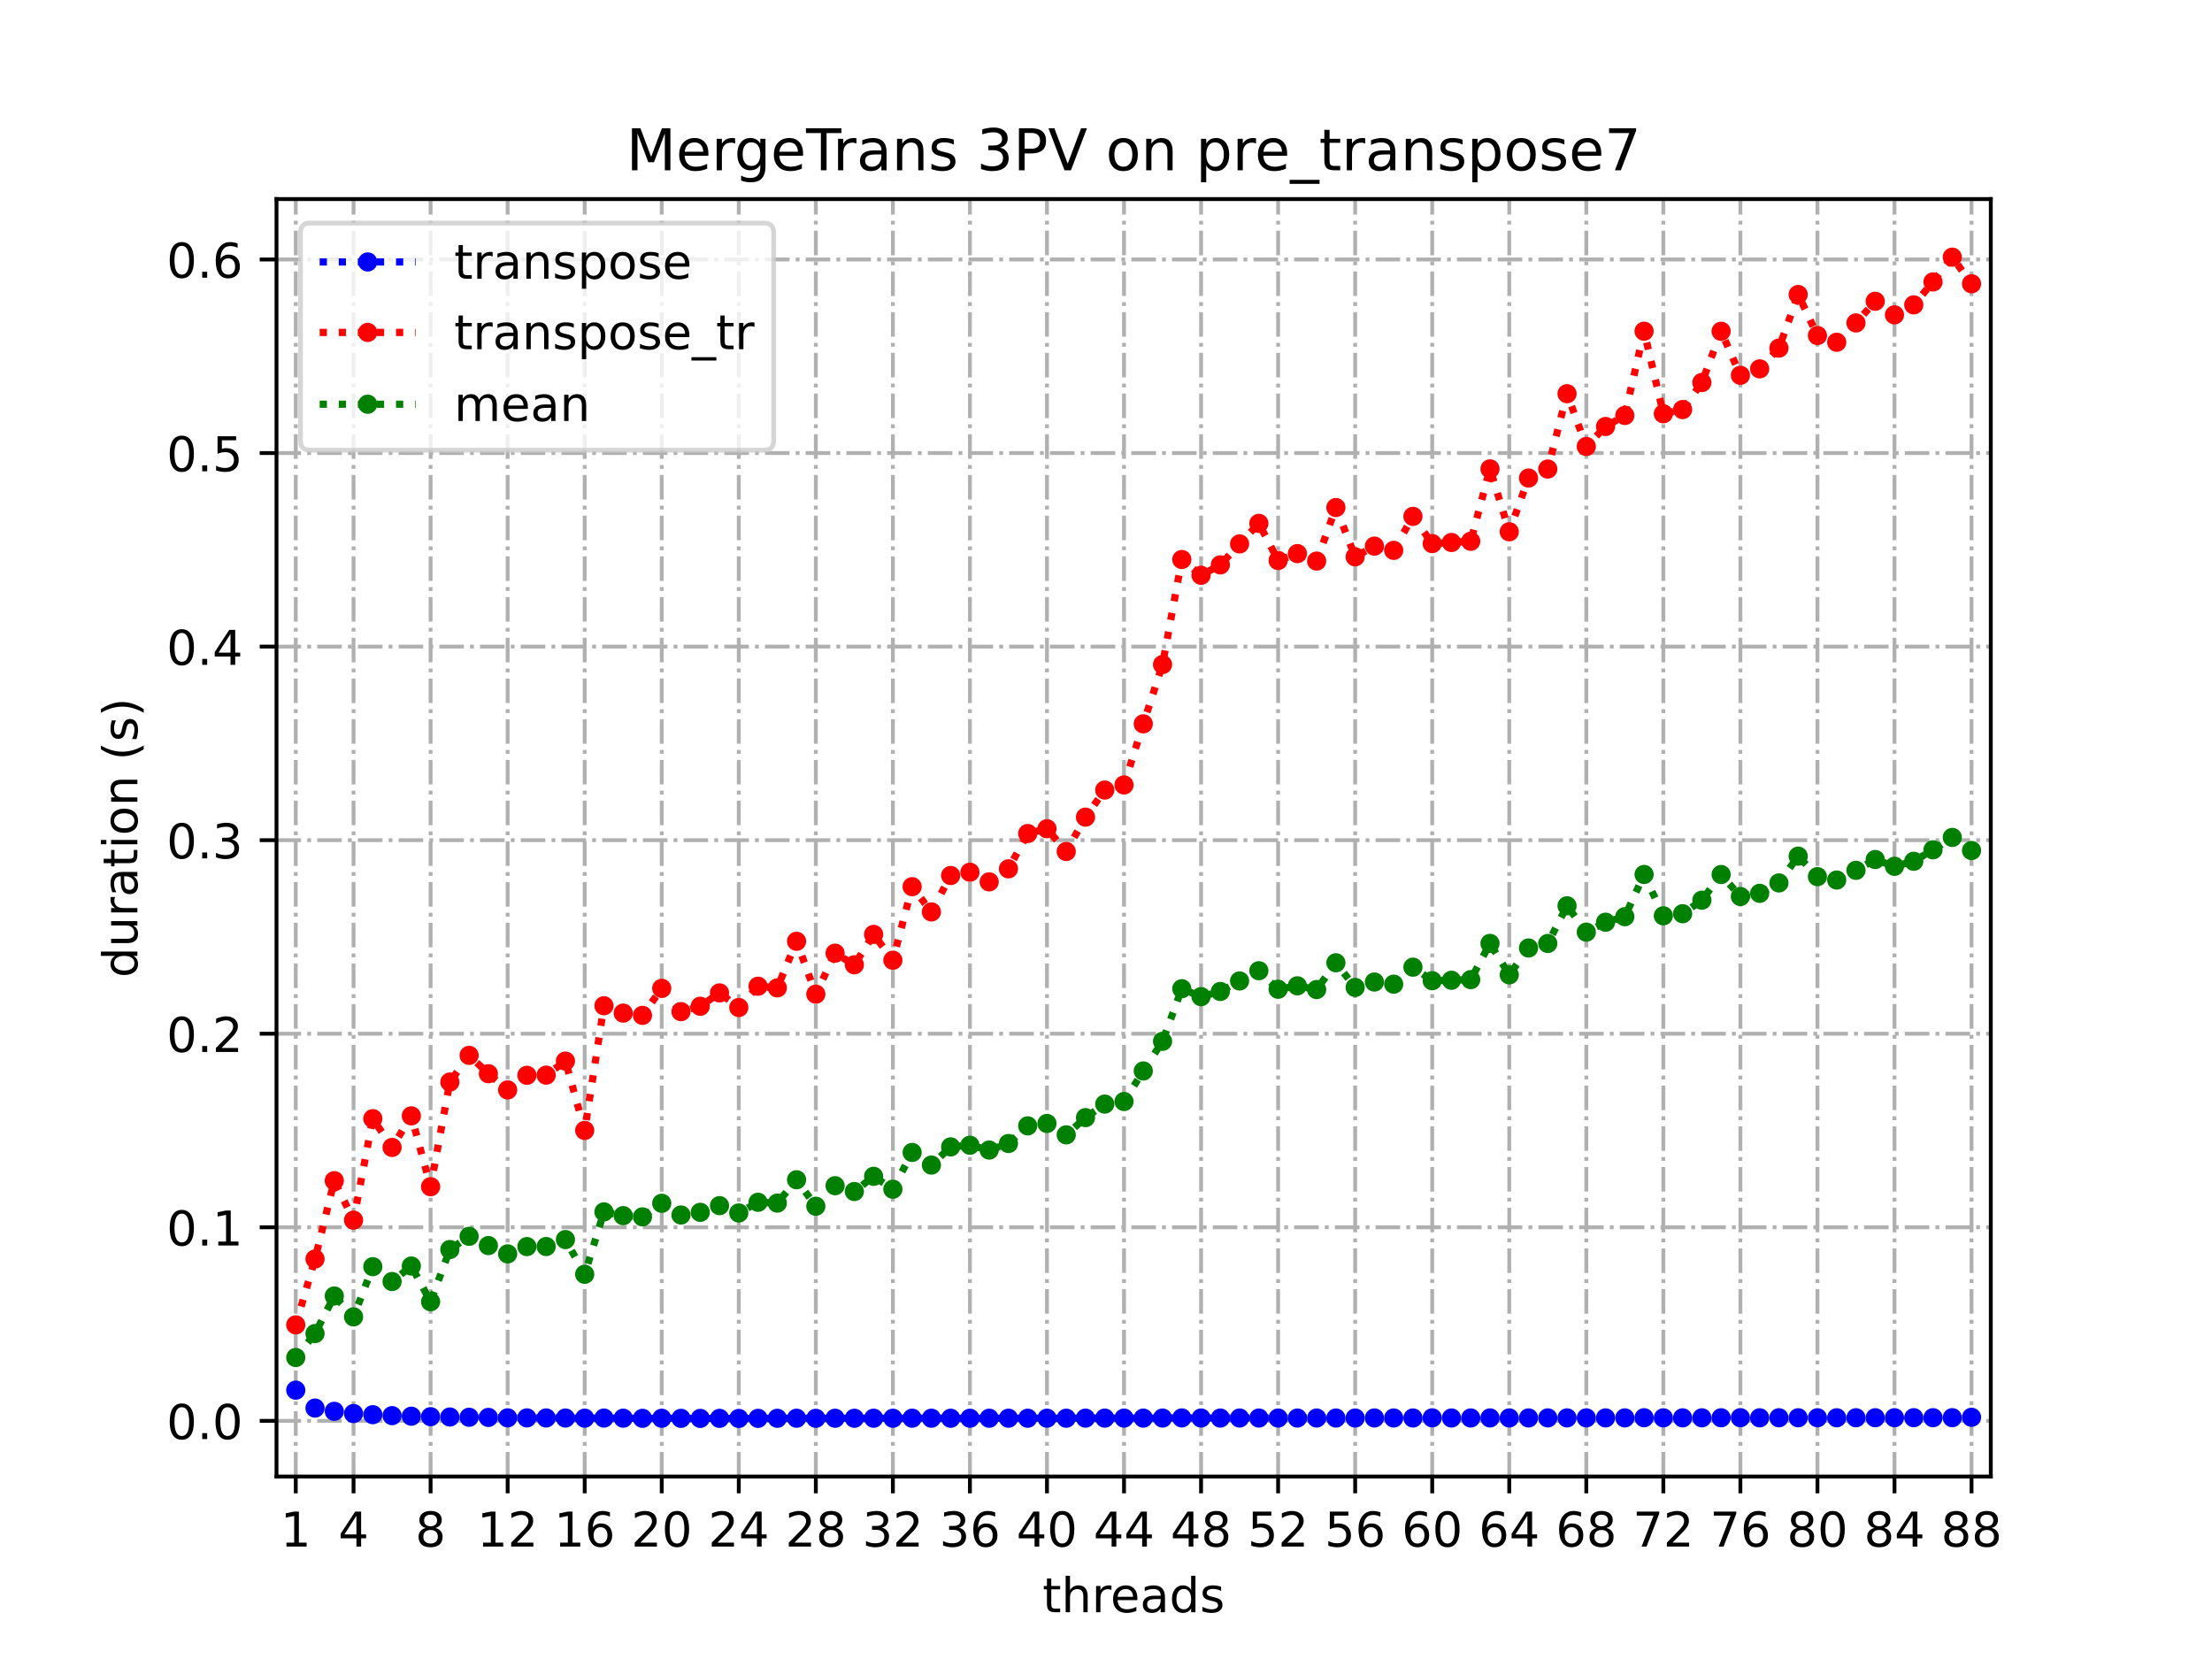 <?xml version="1.0" encoding="utf-8" standalone="no"?>
<!DOCTYPE svg PUBLIC "-//W3C//DTD SVG 1.1//EN"
  "http://www.w3.org/Graphics/SVG/1.1/DTD/svg11.dtd">
<!-- Created with matplotlib (https://matplotlib.org/) -->
<svg height="345.6pt" version="1.1" viewBox="0 0 460.8 345.6" width="460.8pt" xmlns="http://www.w3.org/2000/svg" xmlns:xlink="http://www.w3.org/1999/xlink">
 <defs>
  <style type="text/css">
*{stroke-linecap:butt;stroke-linejoin:round;}
  </style>
 </defs>
 <g id="figure_1">
  <g id="patch_1">
   <path d="M 0 345.6 
L 460.8 345.6 
L 460.8 0 
L 0 0 
z
" style="fill:#ffffff;"/>
  </g>
  <g id="axes_1">
   <g id="patch_2">
    <path d="M 57.6 307.584 
L 414.72 307.584 
L 414.72 41.472 
L 57.6 41.472 
z
" style="fill:#ffffff;"/>
   </g>
   <g id="matplotlib.axis_1">
    <g id="xtick_1">
     <g id="line2d_1">
      <path clip-path="url(#pbb2d678d8d)" d="M 61.613 307.584 
L 61.613 41.472 
" style="fill:none;stroke:#b0b0b0;stroke-dasharray:5.12,1.28,0.8,1.28;stroke-dashoffset:0;stroke-width:0.8;"/>
     </g>
     <g id="line2d_2">
      <defs>
       <path d="M 0 0 
L 0 3.5 
" id="mfc31b408f1" style="stroke:#000000;stroke-width:0.8;"/>
      </defs>
      <g>
       <use style="stroke:#000000;stroke-width:0.8;" x="61.613" xlink:href="#mfc31b408f1" y="307.584"/>
      </g>
     </g>
     <g id="text_1">
      <!-- 1 -->
      <defs>
       <path d="M 12.406 8.297 
L 28.516 8.297 
L 28.516 63.922 
L 10.984 60.406 
L 10.984 69.391 
L 28.422 72.906 
L 38.281 72.906 
L 38.281 8.297 
L 54.391 8.297 
L 54.391 0 
L 12.406 0 
z
" id="DejaVuSans-49"/>
      </defs>
      <g transform="translate(58.431 322.182)scale(0.1 -0.1)">
       <use xlink:href="#DejaVuSans-49"/>
      </g>
     </g>
    </g>
    <g id="xtick_2">
     <g id="line2d_3">
      <path clip-path="url(#pbb2d678d8d)" d="M 73.65 307.584 
L 73.65 41.472 
" style="fill:none;stroke:#b0b0b0;stroke-dasharray:5.12,1.28,0.8,1.28;stroke-dashoffset:0;stroke-width:0.8;"/>
     </g>
     <g id="line2d_4">
      <g>
       <use style="stroke:#000000;stroke-width:0.8;" x="73.65" xlink:href="#mfc31b408f1" y="307.584"/>
      </g>
     </g>
     <g id="text_2">
      <!-- 4 -->
      <defs>
       <path d="M 37.797 64.312 
L 12.891 25.391 
L 37.797 25.391 
z
M 35.203 72.906 
L 47.609 72.906 
L 47.609 25.391 
L 58.016 25.391 
L 58.016 17.188 
L 47.609 17.188 
L 47.609 0 
L 37.797 0 
L 37.797 17.188 
L 4.891 17.188 
L 4.891 26.703 
z
" id="DejaVuSans-52"/>
      </defs>
      <g transform="translate(70.469 322.182)scale(0.1 -0.1)">
       <use xlink:href="#DejaVuSans-52"/>
      </g>
     </g>
    </g>
    <g id="xtick_3">
     <g id="line2d_5">
      <path clip-path="url(#pbb2d678d8d)" d="M 89.701 307.584 
L 89.701 41.472 
" style="fill:none;stroke:#b0b0b0;stroke-dasharray:5.12,1.28,0.8,1.28;stroke-dashoffset:0;stroke-width:0.8;"/>
     </g>
     <g id="line2d_6">
      <g>
       <use style="stroke:#000000;stroke-width:0.8;" x="89.701" xlink:href="#mfc31b408f1" y="307.584"/>
      </g>
     </g>
     <g id="text_3">
      <!-- 8 -->
      <defs>
       <path d="M 31.781 34.625 
Q 24.75 34.625 20.719 30.859 
Q 16.703 27.094 16.703 20.516 
Q 16.703 13.922 20.719 10.156 
Q 24.75 6.391 31.781 6.391 
Q 38.812 6.391 42.859 10.172 
Q 46.922 13.969 46.922 20.516 
Q 46.922 27.094 42.891 30.859 
Q 38.875 34.625 31.781 34.625 
z
M 21.922 38.812 
Q 15.578 40.375 12.031 44.719 
Q 8.5 49.078 8.5 55.328 
Q 8.5 64.062 14.719 69.141 
Q 20.953 74.219 31.781 74.219 
Q 42.672 74.219 48.875 69.141 
Q 55.078 64.062 55.078 55.328 
Q 55.078 49.078 51.531 44.719 
Q 48 40.375 41.703 38.812 
Q 48.828 37.156 52.797 32.312 
Q 56.781 27.484 56.781 20.516 
Q 56.781 9.906 50.312 4.234 
Q 43.844 -1.422 31.781 -1.422 
Q 19.734 -1.422 13.25 4.234 
Q 6.781 9.906 6.781 20.516 
Q 6.781 27.484 10.781 32.312 
Q 14.797 37.156 21.922 38.812 
z
M 18.312 54.391 
Q 18.312 48.734 21.844 45.562 
Q 25.391 42.391 31.781 42.391 
Q 38.141 42.391 41.719 45.562 
Q 45.312 48.734 45.312 54.391 
Q 45.312 60.062 41.719 63.234 
Q 38.141 66.406 31.781 66.406 
Q 25.391 66.406 21.844 63.234 
Q 18.312 60.062 18.312 54.391 
z
" id="DejaVuSans-56"/>
      </defs>
      <g transform="translate(86.519 322.182)scale(0.1 -0.1)">
       <use xlink:href="#DejaVuSans-56"/>
      </g>
     </g>
    </g>
    <g id="xtick_4">
     <g id="line2d_7">
      <path clip-path="url(#pbb2d678d8d)" d="M 105.751 307.584 
L 105.751 41.472 
" style="fill:none;stroke:#b0b0b0;stroke-dasharray:5.12,1.28,0.8,1.28;stroke-dashoffset:0;stroke-width:0.8;"/>
     </g>
     <g id="line2d_8">
      <g>
       <use style="stroke:#000000;stroke-width:0.8;" x="105.751" xlink:href="#mfc31b408f1" y="307.584"/>
      </g>
     </g>
     <g id="text_4">
      <!-- 12 -->
      <defs>
       <path d="M 19.188 8.297 
L 53.609 8.297 
L 53.609 0 
L 7.328 0 
L 7.328 8.297 
Q 12.938 14.109 22.625 23.891 
Q 32.328 33.688 34.812 36.531 
Q 39.547 41.844 41.422 45.531 
Q 43.312 49.219 43.312 52.781 
Q 43.312 58.594 39.234 62.25 
Q 35.156 65.922 28.609 65.922 
Q 23.969 65.922 18.812 64.312 
Q 13.672 62.703 7.812 59.422 
L 7.812 69.391 
Q 13.766 71.781 18.938 73 
Q 24.125 74.219 28.422 74.219 
Q 39.75 74.219 46.484 68.547 
Q 53.219 62.891 53.219 53.422 
Q 53.219 48.922 51.531 44.891 
Q 49.859 40.875 45.406 35.406 
Q 44.188 33.984 37.641 27.219 
Q 31.109 20.453 19.188 8.297 
z
" id="DejaVuSans-50"/>
      </defs>
      <g transform="translate(99.389 322.182)scale(0.1 -0.1)">
       <use xlink:href="#DejaVuSans-49"/>
       <use x="63.623" xlink:href="#DejaVuSans-50"/>
      </g>
     </g>
    </g>
    <g id="xtick_5">
     <g id="line2d_9">
      <path clip-path="url(#pbb2d678d8d)" d="M 121.801 307.584 
L 121.801 41.472 
" style="fill:none;stroke:#b0b0b0;stroke-dasharray:5.12,1.28,0.8,1.28;stroke-dashoffset:0;stroke-width:0.8;"/>
     </g>
     <g id="line2d_10">
      <g>
       <use style="stroke:#000000;stroke-width:0.8;" x="121.801" xlink:href="#mfc31b408f1" y="307.584"/>
      </g>
     </g>
     <g id="text_5">
      <!-- 16 -->
      <defs>
       <path d="M 33.016 40.375 
Q 26.375 40.375 22.484 35.828 
Q 18.609 31.297 18.609 23.391 
Q 18.609 15.531 22.484 10.953 
Q 26.375 6.391 33.016 6.391 
Q 39.656 6.391 43.531 10.953 
Q 47.406 15.531 47.406 23.391 
Q 47.406 31.297 43.531 35.828 
Q 39.656 40.375 33.016 40.375 
z
M 52.594 71.297 
L 52.594 62.312 
Q 48.875 64.062 45.094 64.984 
Q 41.312 65.922 37.594 65.922 
Q 27.828 65.922 22.672 59.328 
Q 17.531 52.734 16.797 39.406 
Q 19.672 43.656 24.016 45.922 
Q 28.375 48.188 33.594 48.188 
Q 44.578 48.188 50.953 41.516 
Q 57.328 34.859 57.328 23.391 
Q 57.328 12.156 50.688 5.359 
Q 44.047 -1.422 33.016 -1.422 
Q 20.359 -1.422 13.672 8.266 
Q 6.984 17.969 6.984 36.375 
Q 6.984 53.656 15.188 63.938 
Q 23.391 74.219 37.203 74.219 
Q 40.922 74.219 44.703 73.484 
Q 48.484 72.75 52.594 71.297 
z
" id="DejaVuSans-54"/>
      </defs>
      <g transform="translate(115.439 322.182)scale(0.1 -0.1)">
       <use xlink:href="#DejaVuSans-49"/>
       <use x="63.623" xlink:href="#DejaVuSans-54"/>
      </g>
     </g>
    </g>
    <g id="xtick_6">
     <g id="line2d_11">
      <path clip-path="url(#pbb2d678d8d)" d="M 137.852 307.584 
L 137.852 41.472 
" style="fill:none;stroke:#b0b0b0;stroke-dasharray:5.12,1.28,0.8,1.28;stroke-dashoffset:0;stroke-width:0.8;"/>
     </g>
     <g id="line2d_12">
      <g>
       <use style="stroke:#000000;stroke-width:0.8;" x="137.852" xlink:href="#mfc31b408f1" y="307.584"/>
      </g>
     </g>
     <g id="text_6">
      <!-- 20 -->
      <defs>
       <path d="M 31.781 66.406 
Q 24.172 66.406 20.328 58.906 
Q 16.5 51.422 16.5 36.375 
Q 16.5 21.391 20.328 13.891 
Q 24.172 6.391 31.781 6.391 
Q 39.453 6.391 43.281 13.891 
Q 47.125 21.391 47.125 36.375 
Q 47.125 51.422 43.281 58.906 
Q 39.453 66.406 31.781 66.406 
z
M 31.781 74.219 
Q 44.047 74.219 50.516 64.516 
Q 56.984 54.828 56.984 36.375 
Q 56.984 17.969 50.516 8.266 
Q 44.047 -1.422 31.781 -1.422 
Q 19.531 -1.422 13.062 8.266 
Q 6.594 17.969 6.594 36.375 
Q 6.594 54.828 13.062 64.516 
Q 19.531 74.219 31.781 74.219 
z
" id="DejaVuSans-48"/>
      </defs>
      <g transform="translate(131.489 322.182)scale(0.1 -0.1)">
       <use xlink:href="#DejaVuSans-50"/>
       <use x="63.623" xlink:href="#DejaVuSans-48"/>
      </g>
     </g>
    </g>
    <g id="xtick_7">
     <g id="line2d_13">
      <path clip-path="url(#pbb2d678d8d)" d="M 153.902 307.584 
L 153.902 41.472 
" style="fill:none;stroke:#b0b0b0;stroke-dasharray:5.12,1.28,0.8,1.28;stroke-dashoffset:0;stroke-width:0.8;"/>
     </g>
     <g id="line2d_14">
      <g>
       <use style="stroke:#000000;stroke-width:0.8;" x="153.902" xlink:href="#mfc31b408f1" y="307.584"/>
      </g>
     </g>
     <g id="text_7">
      <!-- 24 -->
      <g transform="translate(147.54 322.182)scale(0.1 -0.1)">
       <use xlink:href="#DejaVuSans-50"/>
       <use x="63.623" xlink:href="#DejaVuSans-52"/>
      </g>
     </g>
    </g>
    <g id="xtick_8">
     <g id="line2d_15">
      <path clip-path="url(#pbb2d678d8d)" d="M 169.952 307.584 
L 169.952 41.472 
" style="fill:none;stroke:#b0b0b0;stroke-dasharray:5.12,1.28,0.8,1.28;stroke-dashoffset:0;stroke-width:0.8;"/>
     </g>
     <g id="line2d_16">
      <g>
       <use style="stroke:#000000;stroke-width:0.8;" x="169.952" xlink:href="#mfc31b408f1" y="307.584"/>
      </g>
     </g>
     <g id="text_8">
      <!-- 28 -->
      <g transform="translate(163.59 322.182)scale(0.1 -0.1)">
       <use xlink:href="#DejaVuSans-50"/>
       <use x="63.623" xlink:href="#DejaVuSans-56"/>
      </g>
     </g>
    </g>
    <g id="xtick_9">
     <g id="line2d_17">
      <path clip-path="url(#pbb2d678d8d)" d="M 186.003 307.584 
L 186.003 41.472 
" style="fill:none;stroke:#b0b0b0;stroke-dasharray:5.12,1.28,0.8,1.28;stroke-dashoffset:0;stroke-width:0.8;"/>
     </g>
     <g id="line2d_18">
      <g>
       <use style="stroke:#000000;stroke-width:0.8;" x="186.003" xlink:href="#mfc31b408f1" y="307.584"/>
      </g>
     </g>
     <g id="text_9">
      <!-- 32 -->
      <defs>
       <path d="M 40.578 39.312 
Q 47.656 37.797 51.625 33 
Q 55.609 28.219 55.609 21.188 
Q 55.609 10.406 48.188 4.484 
Q 40.766 -1.422 27.094 -1.422 
Q 22.516 -1.422 17.656 -0.516 
Q 12.797 0.391 7.625 2.203 
L 7.625 11.719 
Q 11.719 9.328 16.594 8.109 
Q 21.484 6.891 26.812 6.891 
Q 36.078 6.891 40.938 10.547 
Q 45.797 14.203 45.797 21.188 
Q 45.797 27.641 41.281 31.266 
Q 36.766 34.906 28.719 34.906 
L 20.219 34.906 
L 20.219 43.016 
L 29.109 43.016 
Q 36.375 43.016 40.234 45.922 
Q 44.094 48.828 44.094 54.297 
Q 44.094 59.906 40.109 62.906 
Q 36.141 65.922 28.719 65.922 
Q 24.656 65.922 20.016 65.031 
Q 15.375 64.156 9.812 62.312 
L 9.812 71.094 
Q 15.438 72.656 20.344 73.438 
Q 25.25 74.219 29.594 74.219 
Q 40.828 74.219 47.359 69.109 
Q 53.906 64.016 53.906 55.328 
Q 53.906 49.266 50.438 45.094 
Q 46.969 40.922 40.578 39.312 
z
" id="DejaVuSans-51"/>
      </defs>
      <g transform="translate(179.64 322.182)scale(0.1 -0.1)">
       <use xlink:href="#DejaVuSans-51"/>
       <use x="63.623" xlink:href="#DejaVuSans-50"/>
      </g>
     </g>
    </g>
    <g id="xtick_10">
     <g id="line2d_19">
      <path clip-path="url(#pbb2d678d8d)" d="M 202.053 307.584 
L 202.053 41.472 
" style="fill:none;stroke:#b0b0b0;stroke-dasharray:5.12,1.28,0.8,1.28;stroke-dashoffset:0;stroke-width:0.8;"/>
     </g>
     <g id="line2d_20">
      <g>
       <use style="stroke:#000000;stroke-width:0.8;" x="202.053" xlink:href="#mfc31b408f1" y="307.584"/>
      </g>
     </g>
     <g id="text_10">
      <!-- 36 -->
      <g transform="translate(195.691 322.182)scale(0.1 -0.1)">
       <use xlink:href="#DejaVuSans-51"/>
       <use x="63.623" xlink:href="#DejaVuSans-54"/>
      </g>
     </g>
    </g>
    <g id="xtick_11">
     <g id="line2d_21">
      <path clip-path="url(#pbb2d678d8d)" d="M 218.103 307.584 
L 218.103 41.472 
" style="fill:none;stroke:#b0b0b0;stroke-dasharray:5.12,1.28,0.8,1.28;stroke-dashoffset:0;stroke-width:0.8;"/>
     </g>
     <g id="line2d_22">
      <g>
       <use style="stroke:#000000;stroke-width:0.8;" x="218.103" xlink:href="#mfc31b408f1" y="307.584"/>
      </g>
     </g>
     <g id="text_11">
      <!-- 40 -->
      <g transform="translate(211.741 322.182)scale(0.1 -0.1)">
       <use xlink:href="#DejaVuSans-52"/>
       <use x="63.623" xlink:href="#DejaVuSans-48"/>
      </g>
     </g>
    </g>
    <g id="xtick_12">
     <g id="line2d_23">
      <path clip-path="url(#pbb2d678d8d)" d="M 234.154 307.584 
L 234.154 41.472 
" style="fill:none;stroke:#b0b0b0;stroke-dasharray:5.12,1.28,0.8,1.28;stroke-dashoffset:0;stroke-width:0.8;"/>
     </g>
     <g id="line2d_24">
      <g>
       <use style="stroke:#000000;stroke-width:0.8;" x="234.154" xlink:href="#mfc31b408f1" y="307.584"/>
      </g>
     </g>
     <g id="text_12">
      <!-- 44 -->
      <g transform="translate(227.791 322.182)scale(0.1 -0.1)">
       <use xlink:href="#DejaVuSans-52"/>
       <use x="63.623" xlink:href="#DejaVuSans-52"/>
      </g>
     </g>
    </g>
    <g id="xtick_13">
     <g id="line2d_25">
      <path clip-path="url(#pbb2d678d8d)" d="M 250.204 307.584 
L 250.204 41.472 
" style="fill:none;stroke:#b0b0b0;stroke-dasharray:5.12,1.28,0.8,1.28;stroke-dashoffset:0;stroke-width:0.8;"/>
     </g>
     <g id="line2d_26">
      <g>
       <use style="stroke:#000000;stroke-width:0.8;" x="250.204" xlink:href="#mfc31b408f1" y="307.584"/>
      </g>
     </g>
     <g id="text_13">
      <!-- 48 -->
      <g transform="translate(243.842 322.182)scale(0.1 -0.1)">
       <use xlink:href="#DejaVuSans-52"/>
       <use x="63.623" xlink:href="#DejaVuSans-56"/>
      </g>
     </g>
    </g>
    <g id="xtick_14">
     <g id="line2d_27">
      <path clip-path="url(#pbb2d678d8d)" d="M 266.254 307.584 
L 266.254 41.472 
" style="fill:none;stroke:#b0b0b0;stroke-dasharray:5.12,1.28,0.8,1.28;stroke-dashoffset:0;stroke-width:0.8;"/>
     </g>
     <g id="line2d_28">
      <g>
       <use style="stroke:#000000;stroke-width:0.8;" x="266.254" xlink:href="#mfc31b408f1" y="307.584"/>
      </g>
     </g>
     <g id="text_14">
      <!-- 52 -->
      <defs>
       <path d="M 10.797 72.906 
L 49.516 72.906 
L 49.516 64.594 
L 19.828 64.594 
L 19.828 46.734 
Q 21.969 47.469 24.109 47.828 
Q 26.266 48.188 28.422 48.188 
Q 40.625 48.188 47.75 41.5 
Q 54.891 34.812 54.891 23.391 
Q 54.891 11.625 47.562 5.094 
Q 40.234 -1.422 26.906 -1.422 
Q 22.312 -1.422 17.547 -0.641 
Q 12.797 0.141 7.719 1.703 
L 7.719 11.625 
Q 12.109 9.234 16.797 8.062 
Q 21.484 6.891 26.703 6.891 
Q 35.156 6.891 40.078 11.328 
Q 45.016 15.766 45.016 23.391 
Q 45.016 31 40.078 35.438 
Q 35.156 39.891 26.703 39.891 
Q 22.75 39.891 18.812 39.016 
Q 14.891 38.141 10.797 36.281 
z
" id="DejaVuSans-53"/>
      </defs>
      <g transform="translate(259.892 322.182)scale(0.1 -0.1)">
       <use xlink:href="#DejaVuSans-53"/>
       <use x="63.623" xlink:href="#DejaVuSans-50"/>
      </g>
     </g>
    </g>
    <g id="xtick_15">
     <g id="line2d_29">
      <path clip-path="url(#pbb2d678d8d)" d="M 282.305 307.584 
L 282.305 41.472 
" style="fill:none;stroke:#b0b0b0;stroke-dasharray:5.12,1.28,0.8,1.28;stroke-dashoffset:0;stroke-width:0.8;"/>
     </g>
     <g id="line2d_30">
      <g>
       <use style="stroke:#000000;stroke-width:0.8;" x="282.305" xlink:href="#mfc31b408f1" y="307.584"/>
      </g>
     </g>
     <g id="text_15">
      <!-- 56 -->
      <g transform="translate(275.942 322.182)scale(0.1 -0.1)">
       <use xlink:href="#DejaVuSans-53"/>
       <use x="63.623" xlink:href="#DejaVuSans-54"/>
      </g>
     </g>
    </g>
    <g id="xtick_16">
     <g id="line2d_31">
      <path clip-path="url(#pbb2d678d8d)" d="M 298.355 307.584 
L 298.355 41.472 
" style="fill:none;stroke:#b0b0b0;stroke-dasharray:5.12,1.28,0.8,1.28;stroke-dashoffset:0;stroke-width:0.8;"/>
     </g>
     <g id="line2d_32">
      <g>
       <use style="stroke:#000000;stroke-width:0.8;" x="298.355" xlink:href="#mfc31b408f1" y="307.584"/>
      </g>
     </g>
     <g id="text_16">
      <!-- 60 -->
      <g transform="translate(291.993 322.182)scale(0.1 -0.1)">
       <use xlink:href="#DejaVuSans-54"/>
       <use x="63.623" xlink:href="#DejaVuSans-48"/>
      </g>
     </g>
    </g>
    <g id="xtick_17">
     <g id="line2d_33">
      <path clip-path="url(#pbb2d678d8d)" d="M 314.405 307.584 
L 314.405 41.472 
" style="fill:none;stroke:#b0b0b0;stroke-dasharray:5.12,1.28,0.8,1.28;stroke-dashoffset:0;stroke-width:0.8;"/>
     </g>
     <g id="line2d_34">
      <g>
       <use style="stroke:#000000;stroke-width:0.8;" x="314.405" xlink:href="#mfc31b408f1" y="307.584"/>
      </g>
     </g>
     <g id="text_17">
      <!-- 64 -->
      <g transform="translate(308.043 322.182)scale(0.1 -0.1)">
       <use xlink:href="#DejaVuSans-54"/>
       <use x="63.623" xlink:href="#DejaVuSans-52"/>
      </g>
     </g>
    </g>
    <g id="xtick_18">
     <g id="line2d_35">
      <path clip-path="url(#pbb2d678d8d)" d="M 330.456 307.584 
L 330.456 41.472 
" style="fill:none;stroke:#b0b0b0;stroke-dasharray:5.12,1.28,0.8,1.28;stroke-dashoffset:0;stroke-width:0.8;"/>
     </g>
     <g id="line2d_36">
      <g>
       <use style="stroke:#000000;stroke-width:0.8;" x="330.456" xlink:href="#mfc31b408f1" y="307.584"/>
      </g>
     </g>
     <g id="text_18">
      <!-- 68 -->
      <g transform="translate(324.093 322.182)scale(0.1 -0.1)">
       <use xlink:href="#DejaVuSans-54"/>
       <use x="63.623" xlink:href="#DejaVuSans-56"/>
      </g>
     </g>
    </g>
    <g id="xtick_19">
     <g id="line2d_37">
      <path clip-path="url(#pbb2d678d8d)" d="M 346.506 307.584 
L 346.506 41.472 
" style="fill:none;stroke:#b0b0b0;stroke-dasharray:5.12,1.28,0.8,1.28;stroke-dashoffset:0;stroke-width:0.8;"/>
     </g>
     <g id="line2d_38">
      <g>
       <use style="stroke:#000000;stroke-width:0.8;" x="346.506" xlink:href="#mfc31b408f1" y="307.584"/>
      </g>
     </g>
     <g id="text_19">
      <!-- 72 -->
      <defs>
       <path d="M 8.203 72.906 
L 55.078 72.906 
L 55.078 68.703 
L 28.609 0 
L 18.312 0 
L 43.219 64.594 
L 8.203 64.594 
z
" id="DejaVuSans-55"/>
      </defs>
      <g transform="translate(340.144 322.182)scale(0.1 -0.1)">
       <use xlink:href="#DejaVuSans-55"/>
       <use x="63.623" xlink:href="#DejaVuSans-50"/>
      </g>
     </g>
    </g>
    <g id="xtick_20">
     <g id="line2d_39">
      <path clip-path="url(#pbb2d678d8d)" d="M 362.556 307.584 
L 362.556 41.472 
" style="fill:none;stroke:#b0b0b0;stroke-dasharray:5.12,1.28,0.8,1.28;stroke-dashoffset:0;stroke-width:0.8;"/>
     </g>
     <g id="line2d_40">
      <g>
       <use style="stroke:#000000;stroke-width:0.8;" x="362.556" xlink:href="#mfc31b408f1" y="307.584"/>
      </g>
     </g>
     <g id="text_20">
      <!-- 76 -->
      <g transform="translate(356.194 322.182)scale(0.1 -0.1)">
       <use xlink:href="#DejaVuSans-55"/>
       <use x="63.623" xlink:href="#DejaVuSans-54"/>
      </g>
     </g>
    </g>
    <g id="xtick_21">
     <g id="line2d_41">
      <path clip-path="url(#pbb2d678d8d)" d="M 378.607 307.584 
L 378.607 41.472 
" style="fill:none;stroke:#b0b0b0;stroke-dasharray:5.12,1.28,0.8,1.28;stroke-dashoffset:0;stroke-width:0.8;"/>
     </g>
     <g id="line2d_42">
      <g>
       <use style="stroke:#000000;stroke-width:0.8;" x="378.607" xlink:href="#mfc31b408f1" y="307.584"/>
      </g>
     </g>
     <g id="text_21">
      <!-- 80 -->
      <g transform="translate(372.244 322.182)scale(0.1 -0.1)">
       <use xlink:href="#DejaVuSans-56"/>
       <use x="63.623" xlink:href="#DejaVuSans-48"/>
      </g>
     </g>
    </g>
    <g id="xtick_22">
     <g id="line2d_43">
      <path clip-path="url(#pbb2d678d8d)" d="M 394.657 307.584 
L 394.657 41.472 
" style="fill:none;stroke:#b0b0b0;stroke-dasharray:5.12,1.28,0.8,1.28;stroke-dashoffset:0;stroke-width:0.8;"/>
     </g>
     <g id="line2d_44">
      <g>
       <use style="stroke:#000000;stroke-width:0.8;" x="394.657" xlink:href="#mfc31b408f1" y="307.584"/>
      </g>
     </g>
     <g id="text_22">
      <!-- 84 -->
      <g transform="translate(388.295 322.182)scale(0.1 -0.1)">
       <use xlink:href="#DejaVuSans-56"/>
       <use x="63.623" xlink:href="#DejaVuSans-52"/>
      </g>
     </g>
    </g>
    <g id="xtick_23">
     <g id="line2d_45">
      <path clip-path="url(#pbb2d678d8d)" d="M 410.707 307.584 
L 410.707 41.472 
" style="fill:none;stroke:#b0b0b0;stroke-dasharray:5.12,1.28,0.8,1.28;stroke-dashoffset:0;stroke-width:0.8;"/>
     </g>
     <g id="line2d_46">
      <g>
       <use style="stroke:#000000;stroke-width:0.8;" x="410.707" xlink:href="#mfc31b408f1" y="307.584"/>
      </g>
     </g>
     <g id="text_23">
      <!-- 88 -->
      <g transform="translate(404.345 322.182)scale(0.1 -0.1)">
       <use xlink:href="#DejaVuSans-56"/>
       <use x="63.623" xlink:href="#DejaVuSans-56"/>
      </g>
     </g>
    </g>
    <g id="text_24">
     <!-- threads -->
     <defs>
      <path d="M 18.312 70.219 
L 18.312 54.688 
L 36.812 54.688 
L 36.812 47.703 
L 18.312 47.703 
L 18.312 18.016 
Q 18.312 11.328 20.141 9.422 
Q 21.969 7.516 27.594 7.516 
L 36.812 7.516 
L 36.812 0 
L 27.594 0 
Q 17.188 0 13.234 3.875 
Q 9.281 7.766 9.281 18.016 
L 9.281 47.703 
L 2.688 47.703 
L 2.688 54.688 
L 9.281 54.688 
L 9.281 70.219 
z
" id="DejaVuSans-116"/>
      <path d="M 54.891 33.016 
L 54.891 0 
L 45.906 0 
L 45.906 32.719 
Q 45.906 40.484 42.875 44.328 
Q 39.844 48.188 33.797 48.188 
Q 26.516 48.188 22.312 43.547 
Q 18.109 38.922 18.109 30.906 
L 18.109 0 
L 9.078 0 
L 9.078 75.984 
L 18.109 75.984 
L 18.109 46.188 
Q 21.344 51.125 25.703 53.562 
Q 30.078 56 35.797 56 
Q 45.219 56 50.047 50.172 
Q 54.891 44.344 54.891 33.016 
z
" id="DejaVuSans-104"/>
      <path d="M 41.109 46.297 
Q 39.594 47.172 37.812 47.578 
Q 36.031 48 33.891 48 
Q 26.266 48 22.188 43.047 
Q 18.109 38.094 18.109 28.812 
L 18.109 0 
L 9.078 0 
L 9.078 54.688 
L 18.109 54.688 
L 18.109 46.188 
Q 20.953 51.172 25.484 53.578 
Q 30.031 56 36.531 56 
Q 37.453 56 38.578 55.875 
Q 39.703 55.766 41.062 55.516 
z
" id="DejaVuSans-114"/>
      <path d="M 56.203 29.594 
L 56.203 25.203 
L 14.891 25.203 
Q 15.484 15.922 20.484 11.062 
Q 25.484 6.203 34.422 6.203 
Q 39.594 6.203 44.453 7.469 
Q 49.312 8.734 54.109 11.281 
L 54.109 2.781 
Q 49.266 0.734 44.188 -0.344 
Q 39.109 -1.422 33.891 -1.422 
Q 20.797 -1.422 13.156 6.188 
Q 5.516 13.812 5.516 26.812 
Q 5.516 40.234 12.766 48.109 
Q 20.016 56 32.328 56 
Q 43.359 56 49.781 48.891 
Q 56.203 41.797 56.203 29.594 
z
M 47.219 32.234 
Q 47.125 39.594 43.094 43.984 
Q 39.062 48.391 32.422 48.391 
Q 24.906 48.391 20.391 44.141 
Q 15.875 39.891 15.188 32.172 
z
" id="DejaVuSans-101"/>
      <path d="M 34.281 27.484 
Q 23.391 27.484 19.188 25 
Q 14.984 22.516 14.984 16.5 
Q 14.984 11.719 18.141 8.906 
Q 21.297 6.109 26.703 6.109 
Q 34.188 6.109 38.703 11.406 
Q 43.219 16.703 43.219 25.484 
L 43.219 27.484 
z
M 52.203 31.203 
L 52.203 0 
L 43.219 0 
L 43.219 8.297 
Q 40.141 3.328 35.547 0.953 
Q 30.953 -1.422 24.312 -1.422 
Q 15.922 -1.422 10.953 3.297 
Q 6 8.016 6 15.922 
Q 6 25.141 12.172 29.828 
Q 18.359 34.516 30.609 34.516 
L 43.219 34.516 
L 43.219 35.406 
Q 43.219 41.609 39.141 45 
Q 35.062 48.391 27.688 48.391 
Q 23 48.391 18.547 47.266 
Q 14.109 46.141 10.016 43.891 
L 10.016 52.203 
Q 14.938 54.109 19.578 55.047 
Q 24.219 56 28.609 56 
Q 40.484 56 46.344 49.844 
Q 52.203 43.703 52.203 31.203 
z
" id="DejaVuSans-97"/>
      <path d="M 45.406 46.391 
L 45.406 75.984 
L 54.391 75.984 
L 54.391 0 
L 45.406 0 
L 45.406 8.203 
Q 42.578 3.328 38.25 0.953 
Q 33.938 -1.422 27.875 -1.422 
Q 17.969 -1.422 11.734 6.484 
Q 5.516 14.406 5.516 27.297 
Q 5.516 40.188 11.734 48.094 
Q 17.969 56 27.875 56 
Q 33.938 56 38.25 53.625 
Q 42.578 51.266 45.406 46.391 
z
M 14.797 27.297 
Q 14.797 17.391 18.875 11.75 
Q 22.953 6.109 30.078 6.109 
Q 37.203 6.109 41.297 11.75 
Q 45.406 17.391 45.406 27.297 
Q 45.406 37.203 41.297 42.844 
Q 37.203 48.484 30.078 48.484 
Q 22.953 48.484 18.875 42.844 
Q 14.797 37.203 14.797 27.297 
z
" id="DejaVuSans-100"/>
      <path d="M 44.281 53.078 
L 44.281 44.578 
Q 40.484 46.531 36.375 47.5 
Q 32.281 48.484 27.875 48.484 
Q 21.188 48.484 17.844 46.438 
Q 14.5 44.391 14.5 40.281 
Q 14.5 37.156 16.891 35.375 
Q 19.281 33.594 26.516 31.984 
L 29.594 31.297 
Q 39.156 29.25 43.188 25.516 
Q 47.219 21.781 47.219 15.094 
Q 47.219 7.469 41.188 3.016 
Q 35.156 -1.422 24.609 -1.422 
Q 20.219 -1.422 15.453 -0.562 
Q 10.688 0.297 5.422 2 
L 5.422 11.281 
Q 10.406 8.688 15.234 7.391 
Q 20.062 6.109 24.812 6.109 
Q 31.156 6.109 34.562 8.281 
Q 37.984 10.453 37.984 14.406 
Q 37.984 18.062 35.516 20.016 
Q 33.062 21.969 24.703 23.781 
L 21.578 24.516 
Q 13.234 26.266 9.516 29.906 
Q 5.812 33.547 5.812 39.891 
Q 5.812 47.609 11.281 51.797 
Q 16.75 56 26.812 56 
Q 31.781 56 36.172 55.266 
Q 40.578 54.547 44.281 53.078 
z
" id="DejaVuSans-115"/>
     </defs>
     <g transform="translate(217.169 335.861)scale(0.1 -0.1)">
      <use xlink:href="#DejaVuSans-116"/>
      <use x="39.209" xlink:href="#DejaVuSans-104"/>
      <use x="102.588" xlink:href="#DejaVuSans-114"/>
      <use x="141.451" xlink:href="#DejaVuSans-101"/>
      <use x="202.975" xlink:href="#DejaVuSans-97"/>
      <use x="264.254" xlink:href="#DejaVuSans-100"/>
      <use x="327.73" xlink:href="#DejaVuSans-115"/>
     </g>
    </g>
   </g>
   <g id="matplotlib.axis_2">
    <g id="ytick_1">
     <g id="line2d_47">
      <path clip-path="url(#pbb2d678d8d)" d="M 57.6 295.988 
L 414.72 295.988 
" style="fill:none;stroke:#b0b0b0;stroke-dasharray:5.12,1.28,0.8,1.28;stroke-dashoffset:0;stroke-width:0.8;"/>
     </g>
     <g id="line2d_48">
      <defs>
       <path d="M 0 0 
L -3.5 0 
" id="m949cfc80f9" style="stroke:#000000;stroke-width:0.8;"/>
      </defs>
      <g>
       <use style="stroke:#000000;stroke-width:0.8;" x="57.6" xlink:href="#m949cfc80f9" y="295.988"/>
      </g>
     </g>
     <g id="text_25">
      <!-- 0.0 -->
      <defs>
       <path d="M 10.688 12.406 
L 21 12.406 
L 21 0 
L 10.688 0 
z
" id="DejaVuSans-46"/>
      </defs>
      <g transform="translate(34.697 299.787)scale(0.1 -0.1)">
       <use xlink:href="#DejaVuSans-48"/>
       <use x="63.623" xlink:href="#DejaVuSans-46"/>
       <use x="95.41" xlink:href="#DejaVuSans-48"/>
      </g>
     </g>
    </g>
    <g id="ytick_2">
     <g id="line2d_49">
      <path clip-path="url(#pbb2d678d8d)" d="M 57.6 255.665 
L 414.72 255.665 
" style="fill:none;stroke:#b0b0b0;stroke-dasharray:5.12,1.28,0.8,1.28;stroke-dashoffset:0;stroke-width:0.8;"/>
     </g>
     <g id="line2d_50">
      <g>
       <use style="stroke:#000000;stroke-width:0.8;" x="57.6" xlink:href="#m949cfc80f9" y="255.665"/>
      </g>
     </g>
     <g id="text_26">
      <!-- 0.1 -->
      <g transform="translate(34.697 259.464)scale(0.1 -0.1)">
       <use xlink:href="#DejaVuSans-48"/>
       <use x="63.623" xlink:href="#DejaVuSans-46"/>
       <use x="95.41" xlink:href="#DejaVuSans-49"/>
      </g>
     </g>
    </g>
    <g id="ytick_3">
     <g id="line2d_51">
      <path clip-path="url(#pbb2d678d8d)" d="M 57.6 215.343 
L 414.72 215.343 
" style="fill:none;stroke:#b0b0b0;stroke-dasharray:5.12,1.28,0.8,1.28;stroke-dashoffset:0;stroke-width:0.8;"/>
     </g>
     <g id="line2d_52">
      <g>
       <use style="stroke:#000000;stroke-width:0.8;" x="57.6" xlink:href="#m949cfc80f9" y="215.343"/>
      </g>
     </g>
     <g id="text_27">
      <!-- 0.2 -->
      <g transform="translate(34.697 219.142)scale(0.1 -0.1)">
       <use xlink:href="#DejaVuSans-48"/>
       <use x="63.623" xlink:href="#DejaVuSans-46"/>
       <use x="95.41" xlink:href="#DejaVuSans-50"/>
      </g>
     </g>
    </g>
    <g id="ytick_4">
     <g id="line2d_53">
      <path clip-path="url(#pbb2d678d8d)" d="M 57.6 175.021 
L 414.72 175.021 
" style="fill:none;stroke:#b0b0b0;stroke-dasharray:5.12,1.28,0.8,1.28;stroke-dashoffset:0;stroke-width:0.8;"/>
     </g>
     <g id="line2d_54">
      <g>
       <use style="stroke:#000000;stroke-width:0.8;" x="57.6" xlink:href="#m949cfc80f9" y="175.021"/>
      </g>
     </g>
     <g id="text_28">
      <!-- 0.3 -->
      <g transform="translate(34.697 178.82)scale(0.1 -0.1)">
       <use xlink:href="#DejaVuSans-48"/>
       <use x="63.623" xlink:href="#DejaVuSans-46"/>
       <use x="95.41" xlink:href="#DejaVuSans-51"/>
      </g>
     </g>
    </g>
    <g id="ytick_5">
     <g id="line2d_55">
      <path clip-path="url(#pbb2d678d8d)" d="M 57.6 134.698 
L 414.72 134.698 
" style="fill:none;stroke:#b0b0b0;stroke-dasharray:5.12,1.28,0.8,1.28;stroke-dashoffset:0;stroke-width:0.8;"/>
     </g>
     <g id="line2d_56">
      <g>
       <use style="stroke:#000000;stroke-width:0.8;" x="57.6" xlink:href="#m949cfc80f9" y="134.698"/>
      </g>
     </g>
     <g id="text_29">
      <!-- 0.4 -->
      <g transform="translate(34.697 138.498)scale(0.1 -0.1)">
       <use xlink:href="#DejaVuSans-48"/>
       <use x="63.623" xlink:href="#DejaVuSans-46"/>
       <use x="95.41" xlink:href="#DejaVuSans-52"/>
      </g>
     </g>
    </g>
    <g id="ytick_6">
     <g id="line2d_57">
      <path clip-path="url(#pbb2d678d8d)" d="M 57.6 94.376 
L 414.72 94.376 
" style="fill:none;stroke:#b0b0b0;stroke-dasharray:5.12,1.28,0.8,1.28;stroke-dashoffset:0;stroke-width:0.8;"/>
     </g>
     <g id="line2d_58">
      <g>
       <use style="stroke:#000000;stroke-width:0.8;" x="57.6" xlink:href="#m949cfc80f9" y="94.376"/>
      </g>
     </g>
     <g id="text_30">
      <!-- 0.5 -->
      <g transform="translate(34.697 98.175)scale(0.1 -0.1)">
       <use xlink:href="#DejaVuSans-48"/>
       <use x="63.623" xlink:href="#DejaVuSans-46"/>
       <use x="95.41" xlink:href="#DejaVuSans-53"/>
      </g>
     </g>
    </g>
    <g id="ytick_7">
     <g id="line2d_59">
      <path clip-path="url(#pbb2d678d8d)" d="M 57.6 54.054 
L 414.72 54.054 
" style="fill:none;stroke:#b0b0b0;stroke-dasharray:5.12,1.28,0.8,1.28;stroke-dashoffset:0;stroke-width:0.8;"/>
     </g>
     <g id="line2d_60">
      <g>
       <use style="stroke:#000000;stroke-width:0.8;" x="57.6" xlink:href="#m949cfc80f9" y="54.054"/>
      </g>
     </g>
     <g id="text_31">
      <!-- 0.6 -->
      <g transform="translate(34.697 57.853)scale(0.1 -0.1)">
       <use xlink:href="#DejaVuSans-48"/>
       <use x="63.623" xlink:href="#DejaVuSans-46"/>
       <use x="95.41" xlink:href="#DejaVuSans-54"/>
      </g>
     </g>
    </g>
    <g id="text_32">
     <!-- duration (s) -->
     <defs>
      <path d="M 8.5 21.578 
L 8.5 54.688 
L 17.484 54.688 
L 17.484 21.922 
Q 17.484 14.156 20.5 10.266 
Q 23.531 6.391 29.594 6.391 
Q 36.859 6.391 41.078 11.031 
Q 45.312 15.672 45.312 23.688 
L 45.312 54.688 
L 54.297 54.688 
L 54.297 0 
L 45.312 0 
L 45.312 8.406 
Q 42.047 3.422 37.719 1 
Q 33.406 -1.422 27.688 -1.422 
Q 18.266 -1.422 13.375 4.438 
Q 8.5 10.297 8.5 21.578 
z
M 31.109 56 
z
" id="DejaVuSans-117"/>
      <path d="M 9.422 54.688 
L 18.406 54.688 
L 18.406 0 
L 9.422 0 
z
M 9.422 75.984 
L 18.406 75.984 
L 18.406 64.594 
L 9.422 64.594 
z
" id="DejaVuSans-105"/>
      <path d="M 30.609 48.391 
Q 23.391 48.391 19.188 42.75 
Q 14.984 37.109 14.984 27.297 
Q 14.984 17.484 19.156 11.844 
Q 23.344 6.203 30.609 6.203 
Q 37.797 6.203 41.984 11.859 
Q 46.188 17.531 46.188 27.297 
Q 46.188 37.016 41.984 42.703 
Q 37.797 48.391 30.609 48.391 
z
M 30.609 56 
Q 42.328 56 49.016 48.375 
Q 55.719 40.766 55.719 27.297 
Q 55.719 13.875 49.016 6.219 
Q 42.328 -1.422 30.609 -1.422 
Q 18.844 -1.422 12.172 6.219 
Q 5.516 13.875 5.516 27.297 
Q 5.516 40.766 12.172 48.375 
Q 18.844 56 30.609 56 
z
" id="DejaVuSans-111"/>
      <path d="M 54.891 33.016 
L 54.891 0 
L 45.906 0 
L 45.906 32.719 
Q 45.906 40.484 42.875 44.328 
Q 39.844 48.188 33.797 48.188 
Q 26.516 48.188 22.312 43.547 
Q 18.109 38.922 18.109 30.906 
L 18.109 0 
L 9.078 0 
L 9.078 54.688 
L 18.109 54.688 
L 18.109 46.188 
Q 21.344 51.125 25.703 53.562 
Q 30.078 56 35.797 56 
Q 45.219 56 50.047 50.172 
Q 54.891 44.344 54.891 33.016 
z
" id="DejaVuSans-110"/>
      <path id="DejaVuSans-32"/>
      <path d="M 31 75.875 
Q 24.469 64.656 21.281 53.656 
Q 18.109 42.672 18.109 31.391 
Q 18.109 20.125 21.312 9.062 
Q 24.516 -2 31 -13.188 
L 23.188 -13.188 
Q 15.875 -1.703 12.234 9.375 
Q 8.594 20.453 8.594 31.391 
Q 8.594 42.281 12.203 53.312 
Q 15.828 64.359 23.188 75.875 
z
" id="DejaVuSans-40"/>
      <path d="M 8.016 75.875 
L 15.828 75.875 
Q 23.141 64.359 26.781 53.312 
Q 30.422 42.281 30.422 31.391 
Q 30.422 20.453 26.781 9.375 
Q 23.141 -1.703 15.828 -13.188 
L 8.016 -13.188 
Q 14.5 -2 17.703 9.062 
Q 20.906 20.125 20.906 31.391 
Q 20.906 42.672 17.703 53.656 
Q 14.5 64.656 8.016 75.875 
z
" id="DejaVuSans-41"/>
     </defs>
     <g transform="translate(28.617 203.663)rotate(-90)scale(0.1 -0.1)">
      <use xlink:href="#DejaVuSans-100"/>
      <use x="63.477" xlink:href="#DejaVuSans-117"/>
      <use x="126.855" xlink:href="#DejaVuSans-114"/>
      <use x="167.969" xlink:href="#DejaVuSans-97"/>
      <use x="229.248" xlink:href="#DejaVuSans-116"/>
      <use x="268.457" xlink:href="#DejaVuSans-105"/>
      <use x="296.24" xlink:href="#DejaVuSans-111"/>
      <use x="357.422" xlink:href="#DejaVuSans-110"/>
      <use x="420.801" xlink:href="#DejaVuSans-32"/>
      <use x="452.588" xlink:href="#DejaVuSans-40"/>
      <use x="491.602" xlink:href="#DejaVuSans-115"/>
      <use x="543.701" xlink:href="#DejaVuSans-41"/>
     </g>
    </g>
   </g>
   <g id="line2d_61">
    <path clip-path="url(#pbb2d678d8d)" d="M 61.613 289.596 
L 65.625 293.328 
L 69.638 294 
L 73.65 294.467 
L 77.663 294.705 
L 81.676 294.903 
L 85.688 295.023 
L 89.701 295.121 
L 93.713 295.189 
L 97.726 295.246 
L 101.738 295.278 
L 105.751 295.362 
L 109.764 295.373 
L 113.776 295.384 
L 117.789 295.403 
L 121.801 295.431 
L 125.814 295.409 
L 129.827 295.436 
L 133.839 295.466 
L 137.852 295.451 
L 141.864 295.468 
L 145.877 295.479 
L 149.889 295.472 
L 153.902 295.488 
L 157.915 295.468 
L 161.927 295.459 
L 165.94 295.441 
L 169.952 295.462 
L 173.965 295.448 
L 177.978 295.45 
L 181.99 295.442 
L 186.003 295.449 
L 190.015 295.439 
L 194.028 295.44 
L 198.04 295.449 
L 202.053 295.447 
L 206.066 295.445 
L 210.078 295.439 
L 214.091 295.443 
L 218.103 295.437 
L 222.116 295.439 
L 226.129 295.423 
L 230.141 295.421 
L 234.154 295.417 
L 238.166 295.42 
L 242.179 295.407 
L 246.191 295.379 
L 250.204 295.398 
L 254.217 295.41 
L 258.229 295.4 
L 262.242 295.404 
L 266.254 295.402 
L 270.267 295.405 
L 274.28 295.398 
L 278.292 295.399 
L 282.305 295.399 
L 286.317 295.386 
L 290.33 295.391 
L 294.342 295.392 
L 298.355 295.363 
L 302.368 295.396 
L 306.38 295.391 
L 310.393 295.382 
L 314.405 295.381 
L 318.418 295.383 
L 322.431 295.375 
L 326.443 295.373 
L 330.456 295.367 
L 334.468 295.374 
L 338.481 295.374 
L 342.493 295.339 
L 346.506 295.363 
L 350.519 295.366 
L 354.531 295.362 
L 358.544 295.35 
L 362.556 295.333 
L 366.569 295.357 
L 370.582 295.346 
L 374.594 295.348 
L 378.607 295.348 
L 382.619 295.352 
L 386.632 295.343 
L 390.644 295.341 
L 394.657 295.339 
L 398.67 295.334 
L 402.682 295.333 
L 406.695 295.331 
L 410.707 295.249 
" style="fill:none;stroke:#0000ff;stroke-dasharray:1.5,2.475;stroke-dashoffset:0;stroke-width:1.5;"/>
    <defs>
     <path d="M 0 1.5 
C 0.398 1.5 0.779 1.342 1.061 1.061 
C 1.342 0.779 1.5 0.398 1.5 0 
C 1.5 -0.398 1.342 -0.779 1.061 -1.061 
C 0.779 -1.342 0.398 -1.5 0 -1.5 
C -0.398 -1.5 -0.779 -1.342 -1.061 -1.061 
C -1.342 -0.779 -1.5 -0.398 -1.5 0 
C -1.5 0.398 -1.342 0.779 -1.061 1.061 
C -0.779 1.342 -0.398 1.5 0 1.5 
z
" id="m3bbcc80cda" style="stroke:#0000ff;"/>
    </defs>
    <g clip-path="url(#pbb2d678d8d)">
     <use style="fill:#0000ff;stroke:#0000ff;" x="61.613" xlink:href="#m3bbcc80cda" y="289.596"/>
     <use style="fill:#0000ff;stroke:#0000ff;" x="65.625" xlink:href="#m3bbcc80cda" y="293.328"/>
     <use style="fill:#0000ff;stroke:#0000ff;" x="69.638" xlink:href="#m3bbcc80cda" y="294"/>
     <use style="fill:#0000ff;stroke:#0000ff;" x="73.65" xlink:href="#m3bbcc80cda" y="294.467"/>
     <use style="fill:#0000ff;stroke:#0000ff;" x="77.663" xlink:href="#m3bbcc80cda" y="294.705"/>
     <use style="fill:#0000ff;stroke:#0000ff;" x="81.676" xlink:href="#m3bbcc80cda" y="294.903"/>
     <use style="fill:#0000ff;stroke:#0000ff;" x="85.688" xlink:href="#m3bbcc80cda" y="295.023"/>
     <use style="fill:#0000ff;stroke:#0000ff;" x="89.701" xlink:href="#m3bbcc80cda" y="295.121"/>
     <use style="fill:#0000ff;stroke:#0000ff;" x="93.713" xlink:href="#m3bbcc80cda" y="295.189"/>
     <use style="fill:#0000ff;stroke:#0000ff;" x="97.726" xlink:href="#m3bbcc80cda" y="295.246"/>
     <use style="fill:#0000ff;stroke:#0000ff;" x="101.738" xlink:href="#m3bbcc80cda" y="295.278"/>
     <use style="fill:#0000ff;stroke:#0000ff;" x="105.751" xlink:href="#m3bbcc80cda" y="295.362"/>
     <use style="fill:#0000ff;stroke:#0000ff;" x="109.764" xlink:href="#m3bbcc80cda" y="295.373"/>
     <use style="fill:#0000ff;stroke:#0000ff;" x="113.776" xlink:href="#m3bbcc80cda" y="295.384"/>
     <use style="fill:#0000ff;stroke:#0000ff;" x="117.789" xlink:href="#m3bbcc80cda" y="295.403"/>
     <use style="fill:#0000ff;stroke:#0000ff;" x="121.801" xlink:href="#m3bbcc80cda" y="295.431"/>
     <use style="fill:#0000ff;stroke:#0000ff;" x="125.814" xlink:href="#m3bbcc80cda" y="295.409"/>
     <use style="fill:#0000ff;stroke:#0000ff;" x="129.827" xlink:href="#m3bbcc80cda" y="295.436"/>
     <use style="fill:#0000ff;stroke:#0000ff;" x="133.839" xlink:href="#m3bbcc80cda" y="295.466"/>
     <use style="fill:#0000ff;stroke:#0000ff;" x="137.852" xlink:href="#m3bbcc80cda" y="295.451"/>
     <use style="fill:#0000ff;stroke:#0000ff;" x="141.864" xlink:href="#m3bbcc80cda" y="295.468"/>
     <use style="fill:#0000ff;stroke:#0000ff;" x="145.877" xlink:href="#m3bbcc80cda" y="295.479"/>
     <use style="fill:#0000ff;stroke:#0000ff;" x="149.889" xlink:href="#m3bbcc80cda" y="295.472"/>
     <use style="fill:#0000ff;stroke:#0000ff;" x="153.902" xlink:href="#m3bbcc80cda" y="295.488"/>
     <use style="fill:#0000ff;stroke:#0000ff;" x="157.915" xlink:href="#m3bbcc80cda" y="295.468"/>
     <use style="fill:#0000ff;stroke:#0000ff;" x="161.927" xlink:href="#m3bbcc80cda" y="295.459"/>
     <use style="fill:#0000ff;stroke:#0000ff;" x="165.94" xlink:href="#m3bbcc80cda" y="295.441"/>
     <use style="fill:#0000ff;stroke:#0000ff;" x="169.952" xlink:href="#m3bbcc80cda" y="295.462"/>
     <use style="fill:#0000ff;stroke:#0000ff;" x="173.965" xlink:href="#m3bbcc80cda" y="295.448"/>
     <use style="fill:#0000ff;stroke:#0000ff;" x="177.978" xlink:href="#m3bbcc80cda" y="295.45"/>
     <use style="fill:#0000ff;stroke:#0000ff;" x="181.99" xlink:href="#m3bbcc80cda" y="295.442"/>
     <use style="fill:#0000ff;stroke:#0000ff;" x="186.003" xlink:href="#m3bbcc80cda" y="295.449"/>
     <use style="fill:#0000ff;stroke:#0000ff;" x="190.015" xlink:href="#m3bbcc80cda" y="295.439"/>
     <use style="fill:#0000ff;stroke:#0000ff;" x="194.028" xlink:href="#m3bbcc80cda" y="295.44"/>
     <use style="fill:#0000ff;stroke:#0000ff;" x="198.04" xlink:href="#m3bbcc80cda" y="295.449"/>
     <use style="fill:#0000ff;stroke:#0000ff;" x="202.053" xlink:href="#m3bbcc80cda" y="295.447"/>
     <use style="fill:#0000ff;stroke:#0000ff;" x="206.066" xlink:href="#m3bbcc80cda" y="295.445"/>
     <use style="fill:#0000ff;stroke:#0000ff;" x="210.078" xlink:href="#m3bbcc80cda" y="295.439"/>
     <use style="fill:#0000ff;stroke:#0000ff;" x="214.091" xlink:href="#m3bbcc80cda" y="295.443"/>
     <use style="fill:#0000ff;stroke:#0000ff;" x="218.103" xlink:href="#m3bbcc80cda" y="295.437"/>
     <use style="fill:#0000ff;stroke:#0000ff;" x="222.116" xlink:href="#m3bbcc80cda" y="295.439"/>
     <use style="fill:#0000ff;stroke:#0000ff;" x="226.129" xlink:href="#m3bbcc80cda" y="295.423"/>
     <use style="fill:#0000ff;stroke:#0000ff;" x="230.141" xlink:href="#m3bbcc80cda" y="295.421"/>
     <use style="fill:#0000ff;stroke:#0000ff;" x="234.154" xlink:href="#m3bbcc80cda" y="295.417"/>
     <use style="fill:#0000ff;stroke:#0000ff;" x="238.166" xlink:href="#m3bbcc80cda" y="295.42"/>
     <use style="fill:#0000ff;stroke:#0000ff;" x="242.179" xlink:href="#m3bbcc80cda" y="295.407"/>
     <use style="fill:#0000ff;stroke:#0000ff;" x="246.191" xlink:href="#m3bbcc80cda" y="295.379"/>
     <use style="fill:#0000ff;stroke:#0000ff;" x="250.204" xlink:href="#m3bbcc80cda" y="295.398"/>
     <use style="fill:#0000ff;stroke:#0000ff;" x="254.217" xlink:href="#m3bbcc80cda" y="295.41"/>
     <use style="fill:#0000ff;stroke:#0000ff;" x="258.229" xlink:href="#m3bbcc80cda" y="295.4"/>
     <use style="fill:#0000ff;stroke:#0000ff;" x="262.242" xlink:href="#m3bbcc80cda" y="295.404"/>
     <use style="fill:#0000ff;stroke:#0000ff;" x="266.254" xlink:href="#m3bbcc80cda" y="295.402"/>
     <use style="fill:#0000ff;stroke:#0000ff;" x="270.267" xlink:href="#m3bbcc80cda" y="295.405"/>
     <use style="fill:#0000ff;stroke:#0000ff;" x="274.28" xlink:href="#m3bbcc80cda" y="295.398"/>
     <use style="fill:#0000ff;stroke:#0000ff;" x="278.292" xlink:href="#m3bbcc80cda" y="295.399"/>
     <use style="fill:#0000ff;stroke:#0000ff;" x="282.305" xlink:href="#m3bbcc80cda" y="295.399"/>
     <use style="fill:#0000ff;stroke:#0000ff;" x="286.317" xlink:href="#m3bbcc80cda" y="295.386"/>
     <use style="fill:#0000ff;stroke:#0000ff;" x="290.33" xlink:href="#m3bbcc80cda" y="295.391"/>
     <use style="fill:#0000ff;stroke:#0000ff;" x="294.342" xlink:href="#m3bbcc80cda" y="295.392"/>
     <use style="fill:#0000ff;stroke:#0000ff;" x="298.355" xlink:href="#m3bbcc80cda" y="295.363"/>
     <use style="fill:#0000ff;stroke:#0000ff;" x="302.368" xlink:href="#m3bbcc80cda" y="295.396"/>
     <use style="fill:#0000ff;stroke:#0000ff;" x="306.38" xlink:href="#m3bbcc80cda" y="295.391"/>
     <use style="fill:#0000ff;stroke:#0000ff;" x="310.393" xlink:href="#m3bbcc80cda" y="295.382"/>
     <use style="fill:#0000ff;stroke:#0000ff;" x="314.405" xlink:href="#m3bbcc80cda" y="295.381"/>
     <use style="fill:#0000ff;stroke:#0000ff;" x="318.418" xlink:href="#m3bbcc80cda" y="295.383"/>
     <use style="fill:#0000ff;stroke:#0000ff;" x="322.431" xlink:href="#m3bbcc80cda" y="295.375"/>
     <use style="fill:#0000ff;stroke:#0000ff;" x="326.443" xlink:href="#m3bbcc80cda" y="295.373"/>
     <use style="fill:#0000ff;stroke:#0000ff;" x="330.456" xlink:href="#m3bbcc80cda" y="295.367"/>
     <use style="fill:#0000ff;stroke:#0000ff;" x="334.468" xlink:href="#m3bbcc80cda" y="295.374"/>
     <use style="fill:#0000ff;stroke:#0000ff;" x="338.481" xlink:href="#m3bbcc80cda" y="295.374"/>
     <use style="fill:#0000ff;stroke:#0000ff;" x="342.493" xlink:href="#m3bbcc80cda" y="295.339"/>
     <use style="fill:#0000ff;stroke:#0000ff;" x="346.506" xlink:href="#m3bbcc80cda" y="295.363"/>
     <use style="fill:#0000ff;stroke:#0000ff;" x="350.519" xlink:href="#m3bbcc80cda" y="295.366"/>
     <use style="fill:#0000ff;stroke:#0000ff;" x="354.531" xlink:href="#m3bbcc80cda" y="295.362"/>
     <use style="fill:#0000ff;stroke:#0000ff;" x="358.544" xlink:href="#m3bbcc80cda" y="295.35"/>
     <use style="fill:#0000ff;stroke:#0000ff;" x="362.556" xlink:href="#m3bbcc80cda" y="295.333"/>
     <use style="fill:#0000ff;stroke:#0000ff;" x="366.569" xlink:href="#m3bbcc80cda" y="295.357"/>
     <use style="fill:#0000ff;stroke:#0000ff;" x="370.582" xlink:href="#m3bbcc80cda" y="295.346"/>
     <use style="fill:#0000ff;stroke:#0000ff;" x="374.594" xlink:href="#m3bbcc80cda" y="295.348"/>
     <use style="fill:#0000ff;stroke:#0000ff;" x="378.607" xlink:href="#m3bbcc80cda" y="295.348"/>
     <use style="fill:#0000ff;stroke:#0000ff;" x="382.619" xlink:href="#m3bbcc80cda" y="295.352"/>
     <use style="fill:#0000ff;stroke:#0000ff;" x="386.632" xlink:href="#m3bbcc80cda" y="295.343"/>
     <use style="fill:#0000ff;stroke:#0000ff;" x="390.644" xlink:href="#m3bbcc80cda" y="295.341"/>
     <use style="fill:#0000ff;stroke:#0000ff;" x="394.657" xlink:href="#m3bbcc80cda" y="295.339"/>
     <use style="fill:#0000ff;stroke:#0000ff;" x="398.67" xlink:href="#m3bbcc80cda" y="295.334"/>
     <use style="fill:#0000ff;stroke:#0000ff;" x="402.682" xlink:href="#m3bbcc80cda" y="295.333"/>
     <use style="fill:#0000ff;stroke:#0000ff;" x="406.695" xlink:href="#m3bbcc80cda" y="295.331"/>
     <use style="fill:#0000ff;stroke:#0000ff;" x="410.707" xlink:href="#m3bbcc80cda" y="295.249"/>
    </g>
   </g>
   <g id="line2d_62">
    <path clip-path="url(#pbb2d678d8d)" d="M 61.613 275.994 
L 65.625 262.276 
L 69.638 245.955 
L 73.65 254.18 
L 77.663 233.038 
L 81.676 239.031 
L 85.688 232.452 
L 89.701 247.215 
L 93.713 225.41 
L 97.726 219.854 
L 101.738 223.673 
L 105.751 227.052 
L 109.764 224.005 
L 113.776 223.968 
L 117.789 221.046 
L 121.801 235.485 
L 125.814 209.511 
L 129.827 211.049 
L 133.839 211.518 
L 137.852 205.89 
L 141.864 210.745 
L 145.877 209.621 
L 149.889 206.841 
L 153.902 209.885 
L 157.915 205.447 
L 161.927 205.794 
L 165.94 196.087 
L 169.952 207.099 
L 173.965 198.561 
L 177.978 200.984 
L 181.99 194.653 
L 186.003 200.029 
L 190.015 184.712 
L 194.028 189.971 
L 198.04 182.387 
L 202.053 181.704 
L 206.066 183.709 
L 210.078 180.992 
L 214.091 173.638 
L 218.103 172.639 
L 222.116 177.383 
L 226.129 170.224 
L 230.141 164.582 
L 234.154 163.515 
L 238.166 150.789 
L 242.179 138.44 
L 246.191 116.556 
L 250.204 119.844 
L 254.217 117.673 
L 258.229 113.304 
L 262.242 109.03 
L 266.254 116.761 
L 270.267 115.324 
L 274.28 116.882 
L 278.292 105.726 
L 282.305 115.996 
L 286.317 113.766 
L 290.33 114.651 
L 294.342 107.573 
L 298.355 113.239 
L 302.368 113.009 
L 306.38 112.753 
L 310.393 97.678 
L 314.405 110.779 
L 318.418 99.585 
L 322.431 97.709 
L 326.443 82.018 
L 330.456 93.006 
L 334.468 88.847 
L 338.481 86.552 
L 342.493 68.996 
L 346.506 86.191 
L 350.519 85.323 
L 354.531 79.687 
L 358.544 69.008 
L 362.556 78.184 
L 366.569 76.838 
L 370.582 72.516 
L 374.594 61.357 
L 378.607 69.896 
L 382.619 71.297 
L 386.632 67.274 
L 390.644 62.759 
L 394.657 65.59 
L 398.67 63.507 
L 402.682 58.73 
L 406.695 53.568 
L 410.707 59.111 
" style="fill:none;stroke:#ff0000;stroke-dasharray:1.5,2.475;stroke-dashoffset:0;stroke-width:1.5;"/>
    <defs>
     <path d="M 0 1.5 
C 0.398 1.5 0.779 1.342 1.061 1.061 
C 1.342 0.779 1.5 0.398 1.5 0 
C 1.5 -0.398 1.342 -0.779 1.061 -1.061 
C 0.779 -1.342 0.398 -1.5 0 -1.5 
C -0.398 -1.5 -0.779 -1.342 -1.061 -1.061 
C -1.342 -0.779 -1.5 -0.398 -1.5 0 
C -1.5 0.398 -1.342 0.779 -1.061 1.061 
C -0.779 1.342 -0.398 1.5 0 1.5 
z
" id="m04f13159bb" style="stroke:#ff0000;"/>
    </defs>
    <g clip-path="url(#pbb2d678d8d)">
     <use style="fill:#ff0000;stroke:#ff0000;" x="61.613" xlink:href="#m04f13159bb" y="275.994"/>
     <use style="fill:#ff0000;stroke:#ff0000;" x="65.625" xlink:href="#m04f13159bb" y="262.276"/>
     <use style="fill:#ff0000;stroke:#ff0000;" x="69.638" xlink:href="#m04f13159bb" y="245.955"/>
     <use style="fill:#ff0000;stroke:#ff0000;" x="73.65" xlink:href="#m04f13159bb" y="254.18"/>
     <use style="fill:#ff0000;stroke:#ff0000;" x="77.663" xlink:href="#m04f13159bb" y="233.038"/>
     <use style="fill:#ff0000;stroke:#ff0000;" x="81.676" xlink:href="#m04f13159bb" y="239.031"/>
     <use style="fill:#ff0000;stroke:#ff0000;" x="85.688" xlink:href="#m04f13159bb" y="232.452"/>
     <use style="fill:#ff0000;stroke:#ff0000;" x="89.701" xlink:href="#m04f13159bb" y="247.215"/>
     <use style="fill:#ff0000;stroke:#ff0000;" x="93.713" xlink:href="#m04f13159bb" y="225.41"/>
     <use style="fill:#ff0000;stroke:#ff0000;" x="97.726" xlink:href="#m04f13159bb" y="219.854"/>
     <use style="fill:#ff0000;stroke:#ff0000;" x="101.738" xlink:href="#m04f13159bb" y="223.673"/>
     <use style="fill:#ff0000;stroke:#ff0000;" x="105.751" xlink:href="#m04f13159bb" y="227.052"/>
     <use style="fill:#ff0000;stroke:#ff0000;" x="109.764" xlink:href="#m04f13159bb" y="224.005"/>
     <use style="fill:#ff0000;stroke:#ff0000;" x="113.776" xlink:href="#m04f13159bb" y="223.968"/>
     <use style="fill:#ff0000;stroke:#ff0000;" x="117.789" xlink:href="#m04f13159bb" y="221.046"/>
     <use style="fill:#ff0000;stroke:#ff0000;" x="121.801" xlink:href="#m04f13159bb" y="235.485"/>
     <use style="fill:#ff0000;stroke:#ff0000;" x="125.814" xlink:href="#m04f13159bb" y="209.511"/>
     <use style="fill:#ff0000;stroke:#ff0000;" x="129.827" xlink:href="#m04f13159bb" y="211.049"/>
     <use style="fill:#ff0000;stroke:#ff0000;" x="133.839" xlink:href="#m04f13159bb" y="211.518"/>
     <use style="fill:#ff0000;stroke:#ff0000;" x="137.852" xlink:href="#m04f13159bb" y="205.89"/>
     <use style="fill:#ff0000;stroke:#ff0000;" x="141.864" xlink:href="#m04f13159bb" y="210.745"/>
     <use style="fill:#ff0000;stroke:#ff0000;" x="145.877" xlink:href="#m04f13159bb" y="209.621"/>
     <use style="fill:#ff0000;stroke:#ff0000;" x="149.889" xlink:href="#m04f13159bb" y="206.841"/>
     <use style="fill:#ff0000;stroke:#ff0000;" x="153.902" xlink:href="#m04f13159bb" y="209.885"/>
     <use style="fill:#ff0000;stroke:#ff0000;" x="157.915" xlink:href="#m04f13159bb" y="205.447"/>
     <use style="fill:#ff0000;stroke:#ff0000;" x="161.927" xlink:href="#m04f13159bb" y="205.794"/>
     <use style="fill:#ff0000;stroke:#ff0000;" x="165.94" xlink:href="#m04f13159bb" y="196.087"/>
     <use style="fill:#ff0000;stroke:#ff0000;" x="169.952" xlink:href="#m04f13159bb" y="207.099"/>
     <use style="fill:#ff0000;stroke:#ff0000;" x="173.965" xlink:href="#m04f13159bb" y="198.561"/>
     <use style="fill:#ff0000;stroke:#ff0000;" x="177.978" xlink:href="#m04f13159bb" y="200.984"/>
     <use style="fill:#ff0000;stroke:#ff0000;" x="181.99" xlink:href="#m04f13159bb" y="194.653"/>
     <use style="fill:#ff0000;stroke:#ff0000;" x="186.003" xlink:href="#m04f13159bb" y="200.029"/>
     <use style="fill:#ff0000;stroke:#ff0000;" x="190.015" xlink:href="#m04f13159bb" y="184.712"/>
     <use style="fill:#ff0000;stroke:#ff0000;" x="194.028" xlink:href="#m04f13159bb" y="189.971"/>
     <use style="fill:#ff0000;stroke:#ff0000;" x="198.04" xlink:href="#m04f13159bb" y="182.387"/>
     <use style="fill:#ff0000;stroke:#ff0000;" x="202.053" xlink:href="#m04f13159bb" y="181.704"/>
     <use style="fill:#ff0000;stroke:#ff0000;" x="206.066" xlink:href="#m04f13159bb" y="183.709"/>
     <use style="fill:#ff0000;stroke:#ff0000;" x="210.078" xlink:href="#m04f13159bb" y="180.992"/>
     <use style="fill:#ff0000;stroke:#ff0000;" x="214.091" xlink:href="#m04f13159bb" y="173.638"/>
     <use style="fill:#ff0000;stroke:#ff0000;" x="218.103" xlink:href="#m04f13159bb" y="172.639"/>
     <use style="fill:#ff0000;stroke:#ff0000;" x="222.116" xlink:href="#m04f13159bb" y="177.383"/>
     <use style="fill:#ff0000;stroke:#ff0000;" x="226.129" xlink:href="#m04f13159bb" y="170.224"/>
     <use style="fill:#ff0000;stroke:#ff0000;" x="230.141" xlink:href="#m04f13159bb" y="164.582"/>
     <use style="fill:#ff0000;stroke:#ff0000;" x="234.154" xlink:href="#m04f13159bb" y="163.515"/>
     <use style="fill:#ff0000;stroke:#ff0000;" x="238.166" xlink:href="#m04f13159bb" y="150.789"/>
     <use style="fill:#ff0000;stroke:#ff0000;" x="242.179" xlink:href="#m04f13159bb" y="138.44"/>
     <use style="fill:#ff0000;stroke:#ff0000;" x="246.191" xlink:href="#m04f13159bb" y="116.556"/>
     <use style="fill:#ff0000;stroke:#ff0000;" x="250.204" xlink:href="#m04f13159bb" y="119.844"/>
     <use style="fill:#ff0000;stroke:#ff0000;" x="254.217" xlink:href="#m04f13159bb" y="117.673"/>
     <use style="fill:#ff0000;stroke:#ff0000;" x="258.229" xlink:href="#m04f13159bb" y="113.304"/>
     <use style="fill:#ff0000;stroke:#ff0000;" x="262.242" xlink:href="#m04f13159bb" y="109.03"/>
     <use style="fill:#ff0000;stroke:#ff0000;" x="266.254" xlink:href="#m04f13159bb" y="116.761"/>
     <use style="fill:#ff0000;stroke:#ff0000;" x="270.267" xlink:href="#m04f13159bb" y="115.324"/>
     <use style="fill:#ff0000;stroke:#ff0000;" x="274.28" xlink:href="#m04f13159bb" y="116.882"/>
     <use style="fill:#ff0000;stroke:#ff0000;" x="278.292" xlink:href="#m04f13159bb" y="105.726"/>
     <use style="fill:#ff0000;stroke:#ff0000;" x="282.305" xlink:href="#m04f13159bb" y="115.996"/>
     <use style="fill:#ff0000;stroke:#ff0000;" x="286.317" xlink:href="#m04f13159bb" y="113.766"/>
     <use style="fill:#ff0000;stroke:#ff0000;" x="290.33" xlink:href="#m04f13159bb" y="114.651"/>
     <use style="fill:#ff0000;stroke:#ff0000;" x="294.342" xlink:href="#m04f13159bb" y="107.573"/>
     <use style="fill:#ff0000;stroke:#ff0000;" x="298.355" xlink:href="#m04f13159bb" y="113.239"/>
     <use style="fill:#ff0000;stroke:#ff0000;" x="302.368" xlink:href="#m04f13159bb" y="113.009"/>
     <use style="fill:#ff0000;stroke:#ff0000;" x="306.38" xlink:href="#m04f13159bb" y="112.753"/>
     <use style="fill:#ff0000;stroke:#ff0000;" x="310.393" xlink:href="#m04f13159bb" y="97.678"/>
     <use style="fill:#ff0000;stroke:#ff0000;" x="314.405" xlink:href="#m04f13159bb" y="110.779"/>
     <use style="fill:#ff0000;stroke:#ff0000;" x="318.418" xlink:href="#m04f13159bb" y="99.585"/>
     <use style="fill:#ff0000;stroke:#ff0000;" x="322.431" xlink:href="#m04f13159bb" y="97.709"/>
     <use style="fill:#ff0000;stroke:#ff0000;" x="326.443" xlink:href="#m04f13159bb" y="82.018"/>
     <use style="fill:#ff0000;stroke:#ff0000;" x="330.456" xlink:href="#m04f13159bb" y="93.006"/>
     <use style="fill:#ff0000;stroke:#ff0000;" x="334.468" xlink:href="#m04f13159bb" y="88.847"/>
     <use style="fill:#ff0000;stroke:#ff0000;" x="338.481" xlink:href="#m04f13159bb" y="86.552"/>
     <use style="fill:#ff0000;stroke:#ff0000;" x="342.493" xlink:href="#m04f13159bb" y="68.996"/>
     <use style="fill:#ff0000;stroke:#ff0000;" x="346.506" xlink:href="#m04f13159bb" y="86.191"/>
     <use style="fill:#ff0000;stroke:#ff0000;" x="350.519" xlink:href="#m04f13159bb" y="85.323"/>
     <use style="fill:#ff0000;stroke:#ff0000;" x="354.531" xlink:href="#m04f13159bb" y="79.687"/>
     <use style="fill:#ff0000;stroke:#ff0000;" x="358.544" xlink:href="#m04f13159bb" y="69.008"/>
     <use style="fill:#ff0000;stroke:#ff0000;" x="362.556" xlink:href="#m04f13159bb" y="78.184"/>
     <use style="fill:#ff0000;stroke:#ff0000;" x="366.569" xlink:href="#m04f13159bb" y="76.838"/>
     <use style="fill:#ff0000;stroke:#ff0000;" x="370.582" xlink:href="#m04f13159bb" y="72.516"/>
     <use style="fill:#ff0000;stroke:#ff0000;" x="374.594" xlink:href="#m04f13159bb" y="61.357"/>
     <use style="fill:#ff0000;stroke:#ff0000;" x="378.607" xlink:href="#m04f13159bb" y="69.896"/>
     <use style="fill:#ff0000;stroke:#ff0000;" x="382.619" xlink:href="#m04f13159bb" y="71.297"/>
     <use style="fill:#ff0000;stroke:#ff0000;" x="386.632" xlink:href="#m04f13159bb" y="67.274"/>
     <use style="fill:#ff0000;stroke:#ff0000;" x="390.644" xlink:href="#m04f13159bb" y="62.759"/>
     <use style="fill:#ff0000;stroke:#ff0000;" x="394.657" xlink:href="#m04f13159bb" y="65.59"/>
     <use style="fill:#ff0000;stroke:#ff0000;" x="398.67" xlink:href="#m04f13159bb" y="63.507"/>
     <use style="fill:#ff0000;stroke:#ff0000;" x="402.682" xlink:href="#m04f13159bb" y="58.73"/>
     <use style="fill:#ff0000;stroke:#ff0000;" x="406.695" xlink:href="#m04f13159bb" y="53.568"/>
     <use style="fill:#ff0000;stroke:#ff0000;" x="410.707" xlink:href="#m04f13159bb" y="59.111"/>
    </g>
   </g>
   <g id="line2d_63">
    <path clip-path="url(#pbb2d678d8d)" d="M 61.613 282.795 
L 65.625 277.802 
L 69.638 269.978 
L 73.65 274.324 
L 77.663 263.872 
L 81.676 266.967 
L 85.688 263.737 
L 89.701 271.168 
L 93.713 260.3 
L 97.726 257.55 
L 101.738 259.475 
L 105.751 261.207 
L 109.764 259.689 
L 113.776 259.676 
L 117.789 258.225 
L 121.801 265.458 
L 125.814 252.46 
L 129.827 253.242 
L 133.839 253.492 
L 137.852 250.671 
L 141.864 253.107 
L 145.877 252.55 
L 149.889 251.157 
L 153.902 252.687 
L 157.915 250.458 
L 161.927 250.626 
L 165.94 245.764 
L 169.952 251.28 
L 173.965 247.004 
L 177.978 248.217 
L 181.99 245.048 
L 186.003 247.739 
L 190.015 240.075 
L 194.028 242.706 
L 198.04 238.918 
L 202.053 238.575 
L 206.066 239.577 
L 210.078 238.215 
L 214.091 234.541 
L 218.103 234.038 
L 222.116 236.411 
L 226.129 232.824 
L 230.141 230.002 
L 234.154 229.466 
L 238.166 223.104 
L 242.179 216.923 
L 246.191 205.968 
L 250.204 207.621 
L 254.217 206.542 
L 258.229 204.352 
L 262.242 202.217 
L 266.254 206.082 
L 270.267 205.364 
L 274.28 206.14 
L 278.292 200.563 
L 282.305 205.697 
L 286.317 204.576 
L 290.33 205.021 
L 294.342 201.482 
L 298.355 204.301 
L 302.368 204.203 
L 306.38 204.072 
L 310.393 196.53 
L 314.405 203.08 
L 318.418 197.484 
L 322.431 196.542 
L 326.443 188.695 
L 330.456 194.186 
L 334.468 192.111 
L 338.481 190.963 
L 342.493 182.167 
L 346.506 190.777 
L 350.519 190.344 
L 354.531 187.525 
L 358.544 182.179 
L 362.556 186.759 
L 366.569 186.098 
L 370.582 183.931 
L 374.594 178.353 
L 378.607 182.622 
L 382.619 183.324 
L 386.632 181.308 
L 390.644 179.05 
L 394.657 180.464 
L 398.67 179.421 
L 402.682 177.032 
L 406.695 174.449 
L 410.707 177.18 
" style="fill:none;stroke:#008000;stroke-dasharray:1.5,2.475;stroke-dashoffset:0;stroke-width:1.5;"/>
    <defs>
     <path d="M 0 1.5 
C 0.398 1.5 0.779 1.342 1.061 1.061 
C 1.342 0.779 1.5 0.398 1.5 0 
C 1.5 -0.398 1.342 -0.779 1.061 -1.061 
C 0.779 -1.342 0.398 -1.5 0 -1.5 
C -0.398 -1.5 -0.779 -1.342 -1.061 -1.061 
C -1.342 -0.779 -1.5 -0.398 -1.5 0 
C -1.5 0.398 -1.342 0.779 -1.061 1.061 
C -0.779 1.342 -0.398 1.5 0 1.5 
z
" id="md272e52161" style="stroke:#008000;"/>
    </defs>
    <g clip-path="url(#pbb2d678d8d)">
     <use style="fill:#008000;stroke:#008000;" x="61.613" xlink:href="#md272e52161" y="282.795"/>
     <use style="fill:#008000;stroke:#008000;" x="65.625" xlink:href="#md272e52161" y="277.802"/>
     <use style="fill:#008000;stroke:#008000;" x="69.638" xlink:href="#md272e52161" y="269.978"/>
     <use style="fill:#008000;stroke:#008000;" x="73.65" xlink:href="#md272e52161" y="274.324"/>
     <use style="fill:#008000;stroke:#008000;" x="77.663" xlink:href="#md272e52161" y="263.872"/>
     <use style="fill:#008000;stroke:#008000;" x="81.676" xlink:href="#md272e52161" y="266.967"/>
     <use style="fill:#008000;stroke:#008000;" x="85.688" xlink:href="#md272e52161" y="263.737"/>
     <use style="fill:#008000;stroke:#008000;" x="89.701" xlink:href="#md272e52161" y="271.168"/>
     <use style="fill:#008000;stroke:#008000;" x="93.713" xlink:href="#md272e52161" y="260.3"/>
     <use style="fill:#008000;stroke:#008000;" x="97.726" xlink:href="#md272e52161" y="257.55"/>
     <use style="fill:#008000;stroke:#008000;" x="101.738" xlink:href="#md272e52161" y="259.475"/>
     <use style="fill:#008000;stroke:#008000;" x="105.751" xlink:href="#md272e52161" y="261.207"/>
     <use style="fill:#008000;stroke:#008000;" x="109.764" xlink:href="#md272e52161" y="259.689"/>
     <use style="fill:#008000;stroke:#008000;" x="113.776" xlink:href="#md272e52161" y="259.676"/>
     <use style="fill:#008000;stroke:#008000;" x="117.789" xlink:href="#md272e52161" y="258.225"/>
     <use style="fill:#008000;stroke:#008000;" x="121.801" xlink:href="#md272e52161" y="265.458"/>
     <use style="fill:#008000;stroke:#008000;" x="125.814" xlink:href="#md272e52161" y="252.46"/>
     <use style="fill:#008000;stroke:#008000;" x="129.827" xlink:href="#md272e52161" y="253.242"/>
     <use style="fill:#008000;stroke:#008000;" x="133.839" xlink:href="#md272e52161" y="253.492"/>
     <use style="fill:#008000;stroke:#008000;" x="137.852" xlink:href="#md272e52161" y="250.671"/>
     <use style="fill:#008000;stroke:#008000;" x="141.864" xlink:href="#md272e52161" y="253.107"/>
     <use style="fill:#008000;stroke:#008000;" x="145.877" xlink:href="#md272e52161" y="252.55"/>
     <use style="fill:#008000;stroke:#008000;" x="149.889" xlink:href="#md272e52161" y="251.157"/>
     <use style="fill:#008000;stroke:#008000;" x="153.902" xlink:href="#md272e52161" y="252.687"/>
     <use style="fill:#008000;stroke:#008000;" x="157.915" xlink:href="#md272e52161" y="250.458"/>
     <use style="fill:#008000;stroke:#008000;" x="161.927" xlink:href="#md272e52161" y="250.626"/>
     <use style="fill:#008000;stroke:#008000;" x="165.94" xlink:href="#md272e52161" y="245.764"/>
     <use style="fill:#008000;stroke:#008000;" x="169.952" xlink:href="#md272e52161" y="251.28"/>
     <use style="fill:#008000;stroke:#008000;" x="173.965" xlink:href="#md272e52161" y="247.004"/>
     <use style="fill:#008000;stroke:#008000;" x="177.978" xlink:href="#md272e52161" y="248.217"/>
     <use style="fill:#008000;stroke:#008000;" x="181.99" xlink:href="#md272e52161" y="245.048"/>
     <use style="fill:#008000;stroke:#008000;" x="186.003" xlink:href="#md272e52161" y="247.739"/>
     <use style="fill:#008000;stroke:#008000;" x="190.015" xlink:href="#md272e52161" y="240.075"/>
     <use style="fill:#008000;stroke:#008000;" x="194.028" xlink:href="#md272e52161" y="242.706"/>
     <use style="fill:#008000;stroke:#008000;" x="198.04" xlink:href="#md272e52161" y="238.918"/>
     <use style="fill:#008000;stroke:#008000;" x="202.053" xlink:href="#md272e52161" y="238.575"/>
     <use style="fill:#008000;stroke:#008000;" x="206.066" xlink:href="#md272e52161" y="239.577"/>
     <use style="fill:#008000;stroke:#008000;" x="210.078" xlink:href="#md272e52161" y="238.215"/>
     <use style="fill:#008000;stroke:#008000;" x="214.091" xlink:href="#md272e52161" y="234.541"/>
     <use style="fill:#008000;stroke:#008000;" x="218.103" xlink:href="#md272e52161" y="234.038"/>
     <use style="fill:#008000;stroke:#008000;" x="222.116" xlink:href="#md272e52161" y="236.411"/>
     <use style="fill:#008000;stroke:#008000;" x="226.129" xlink:href="#md272e52161" y="232.824"/>
     <use style="fill:#008000;stroke:#008000;" x="230.141" xlink:href="#md272e52161" y="230.002"/>
     <use style="fill:#008000;stroke:#008000;" x="234.154" xlink:href="#md272e52161" y="229.466"/>
     <use style="fill:#008000;stroke:#008000;" x="238.166" xlink:href="#md272e52161" y="223.104"/>
     <use style="fill:#008000;stroke:#008000;" x="242.179" xlink:href="#md272e52161" y="216.923"/>
     <use style="fill:#008000;stroke:#008000;" x="246.191" xlink:href="#md272e52161" y="205.968"/>
     <use style="fill:#008000;stroke:#008000;" x="250.204" xlink:href="#md272e52161" y="207.621"/>
     <use style="fill:#008000;stroke:#008000;" x="254.217" xlink:href="#md272e52161" y="206.542"/>
     <use style="fill:#008000;stroke:#008000;" x="258.229" xlink:href="#md272e52161" y="204.352"/>
     <use style="fill:#008000;stroke:#008000;" x="262.242" xlink:href="#md272e52161" y="202.217"/>
     <use style="fill:#008000;stroke:#008000;" x="266.254" xlink:href="#md272e52161" y="206.082"/>
     <use style="fill:#008000;stroke:#008000;" x="270.267" xlink:href="#md272e52161" y="205.364"/>
     <use style="fill:#008000;stroke:#008000;" x="274.28" xlink:href="#md272e52161" y="206.14"/>
     <use style="fill:#008000;stroke:#008000;" x="278.292" xlink:href="#md272e52161" y="200.563"/>
     <use style="fill:#008000;stroke:#008000;" x="282.305" xlink:href="#md272e52161" y="205.697"/>
     <use style="fill:#008000;stroke:#008000;" x="286.317" xlink:href="#md272e52161" y="204.576"/>
     <use style="fill:#008000;stroke:#008000;" x="290.33" xlink:href="#md272e52161" y="205.021"/>
     <use style="fill:#008000;stroke:#008000;" x="294.342" xlink:href="#md272e52161" y="201.482"/>
     <use style="fill:#008000;stroke:#008000;" x="298.355" xlink:href="#md272e52161" y="204.301"/>
     <use style="fill:#008000;stroke:#008000;" x="302.368" xlink:href="#md272e52161" y="204.203"/>
     <use style="fill:#008000;stroke:#008000;" x="306.38" xlink:href="#md272e52161" y="204.072"/>
     <use style="fill:#008000;stroke:#008000;" x="310.393" xlink:href="#md272e52161" y="196.53"/>
     <use style="fill:#008000;stroke:#008000;" x="314.405" xlink:href="#md272e52161" y="203.08"/>
     <use style="fill:#008000;stroke:#008000;" x="318.418" xlink:href="#md272e52161" y="197.484"/>
     <use style="fill:#008000;stroke:#008000;" x="322.431" xlink:href="#md272e52161" y="196.542"/>
     <use style="fill:#008000;stroke:#008000;" x="326.443" xlink:href="#md272e52161" y="188.695"/>
     <use style="fill:#008000;stroke:#008000;" x="330.456" xlink:href="#md272e52161" y="194.186"/>
     <use style="fill:#008000;stroke:#008000;" x="334.468" xlink:href="#md272e52161" y="192.111"/>
     <use style="fill:#008000;stroke:#008000;" x="338.481" xlink:href="#md272e52161" y="190.963"/>
     <use style="fill:#008000;stroke:#008000;" x="342.493" xlink:href="#md272e52161" y="182.167"/>
     <use style="fill:#008000;stroke:#008000;" x="346.506" xlink:href="#md272e52161" y="190.777"/>
     <use style="fill:#008000;stroke:#008000;" x="350.519" xlink:href="#md272e52161" y="190.344"/>
     <use style="fill:#008000;stroke:#008000;" x="354.531" xlink:href="#md272e52161" y="187.525"/>
     <use style="fill:#008000;stroke:#008000;" x="358.544" xlink:href="#md272e52161" y="182.179"/>
     <use style="fill:#008000;stroke:#008000;" x="362.556" xlink:href="#md272e52161" y="186.759"/>
     <use style="fill:#008000;stroke:#008000;" x="366.569" xlink:href="#md272e52161" y="186.098"/>
     <use style="fill:#008000;stroke:#008000;" x="370.582" xlink:href="#md272e52161" y="183.931"/>
     <use style="fill:#008000;stroke:#008000;" x="374.594" xlink:href="#md272e52161" y="178.353"/>
     <use style="fill:#008000;stroke:#008000;" x="378.607" xlink:href="#md272e52161" y="182.622"/>
     <use style="fill:#008000;stroke:#008000;" x="382.619" xlink:href="#md272e52161" y="183.324"/>
     <use style="fill:#008000;stroke:#008000;" x="386.632" xlink:href="#md272e52161" y="181.308"/>
     <use style="fill:#008000;stroke:#008000;" x="390.644" xlink:href="#md272e52161" y="179.05"/>
     <use style="fill:#008000;stroke:#008000;" x="394.657" xlink:href="#md272e52161" y="180.464"/>
     <use style="fill:#008000;stroke:#008000;" x="398.67" xlink:href="#md272e52161" y="179.421"/>
     <use style="fill:#008000;stroke:#008000;" x="402.682" xlink:href="#md272e52161" y="177.032"/>
     <use style="fill:#008000;stroke:#008000;" x="406.695" xlink:href="#md272e52161" y="174.449"/>
     <use style="fill:#008000;stroke:#008000;" x="410.707" xlink:href="#md272e52161" y="177.18"/>
    </g>
   </g>
   <g id="patch_3">
    <path d="M 57.6 307.584 
L 57.6 41.472 
" style="fill:none;stroke:#000000;stroke-linecap:square;stroke-linejoin:miter;stroke-width:0.8;"/>
   </g>
   <g id="patch_4">
    <path d="M 414.72 307.584 
L 414.72 41.472 
" style="fill:none;stroke:#000000;stroke-linecap:square;stroke-linejoin:miter;stroke-width:0.8;"/>
   </g>
   <g id="patch_5">
    <path d="M 57.6 307.584 
L 414.72 307.584 
" style="fill:none;stroke:#000000;stroke-linecap:square;stroke-linejoin:miter;stroke-width:0.8;"/>
   </g>
   <g id="patch_6">
    <path d="M 57.6 41.472 
L 414.72 41.472 
" style="fill:none;stroke:#000000;stroke-linecap:square;stroke-linejoin:miter;stroke-width:0.8;"/>
   </g>
   <g id="text_33">
    <!-- MergeTrans 3PV on pre_transpose7 -->
    <defs>
     <path d="M 9.812 72.906 
L 24.516 72.906 
L 43.109 23.297 
L 61.812 72.906 
L 76.516 72.906 
L 76.516 0 
L 66.891 0 
L 66.891 64.016 
L 48.094 14.016 
L 38.188 14.016 
L 19.391 64.016 
L 19.391 0 
L 9.812 0 
z
" id="DejaVuSans-77"/>
     <path d="M 45.406 27.984 
Q 45.406 37.75 41.375 43.109 
Q 37.359 48.484 30.078 48.484 
Q 22.859 48.484 18.828 43.109 
Q 14.797 37.75 14.797 27.984 
Q 14.797 18.266 18.828 12.891 
Q 22.859 7.516 30.078 7.516 
Q 37.359 7.516 41.375 12.891 
Q 45.406 18.266 45.406 27.984 
z
M 54.391 6.781 
Q 54.391 -7.172 48.188 -13.984 
Q 42 -20.797 29.203 -20.797 
Q 24.469 -20.797 20.266 -20.094 
Q 16.062 -19.391 12.109 -17.922 
L 12.109 -9.188 
Q 16.062 -11.328 19.922 -12.344 
Q 23.781 -13.375 27.781 -13.375 
Q 36.625 -13.375 41.016 -8.766 
Q 45.406 -4.156 45.406 5.172 
L 45.406 9.625 
Q 42.625 4.781 38.281 2.391 
Q 33.938 0 27.875 0 
Q 17.828 0 11.672 7.656 
Q 5.516 15.328 5.516 27.984 
Q 5.516 40.672 11.672 48.328 
Q 17.828 56 27.875 56 
Q 33.938 56 38.281 53.609 
Q 42.625 51.219 45.406 46.391 
L 45.406 54.688 
L 54.391 54.688 
z
" id="DejaVuSans-103"/>
     <path d="M -0.297 72.906 
L 61.375 72.906 
L 61.375 64.594 
L 35.5 64.594 
L 35.5 0 
L 25.594 0 
L 25.594 64.594 
L -0.297 64.594 
z
" id="DejaVuSans-84"/>
     <path d="M 19.672 64.797 
L 19.672 37.406 
L 32.078 37.406 
Q 38.969 37.406 42.719 40.969 
Q 46.484 44.531 46.484 51.125 
Q 46.484 57.672 42.719 61.234 
Q 38.969 64.797 32.078 64.797 
z
M 9.812 72.906 
L 32.078 72.906 
Q 44.344 72.906 50.609 67.359 
Q 56.891 61.812 56.891 51.125 
Q 56.891 40.328 50.609 34.812 
Q 44.344 29.297 32.078 29.297 
L 19.672 29.297 
L 19.672 0 
L 9.812 0 
z
" id="DejaVuSans-80"/>
     <path d="M 28.609 0 
L 0.781 72.906 
L 11.078 72.906 
L 34.188 11.531 
L 57.328 72.906 
L 67.578 72.906 
L 39.797 0 
z
" id="DejaVuSans-86"/>
     <path d="M 18.109 8.203 
L 18.109 -20.797 
L 9.078 -20.797 
L 9.078 54.688 
L 18.109 54.688 
L 18.109 46.391 
Q 20.953 51.266 25.266 53.625 
Q 29.594 56 35.594 56 
Q 45.562 56 51.781 48.094 
Q 58.016 40.188 58.016 27.297 
Q 58.016 14.406 51.781 6.484 
Q 45.562 -1.422 35.594 -1.422 
Q 29.594 -1.422 25.266 0.953 
Q 20.953 3.328 18.109 8.203 
z
M 48.688 27.297 
Q 48.688 37.203 44.609 42.844 
Q 40.531 48.484 33.406 48.484 
Q 26.266 48.484 22.188 42.844 
Q 18.109 37.203 18.109 27.297 
Q 18.109 17.391 22.188 11.75 
Q 26.266 6.109 33.406 6.109 
Q 40.531 6.109 44.609 11.75 
Q 48.688 17.391 48.688 27.297 
z
" id="DejaVuSans-112"/>
     <path d="M 50.984 -16.609 
L 50.984 -23.578 
L -0.984 -23.578 
L -0.984 -16.609 
z
" id="DejaVuSans-95"/>
    </defs>
    <g transform="translate(130.472 35.472)scale(0.12 -0.12)">
     <use xlink:href="#DejaVuSans-77"/>
     <use x="86.279" xlink:href="#DejaVuSans-101"/>
     <use x="147.803" xlink:href="#DejaVuSans-114"/>
     <use x="187.166" xlink:href="#DejaVuSans-103"/>
     <use x="250.643" xlink:href="#DejaVuSans-101"/>
     <use x="312.166" xlink:href="#DejaVuSans-84"/>
     <use x="358.5" xlink:href="#DejaVuSans-114"/>
     <use x="399.613" xlink:href="#DejaVuSans-97"/>
     <use x="460.893" xlink:href="#DejaVuSans-110"/>
     <use x="524.271" xlink:href="#DejaVuSans-115"/>
     <use x="576.371" xlink:href="#DejaVuSans-32"/>
     <use x="608.158" xlink:href="#DejaVuSans-51"/>
     <use x="671.781" xlink:href="#DejaVuSans-80"/>
     <use x="732.084" xlink:href="#DejaVuSans-86"/>
     <use x="800.492" xlink:href="#DejaVuSans-32"/>
     <use x="832.279" xlink:href="#DejaVuSans-111"/>
     <use x="893.461" xlink:href="#DejaVuSans-110"/>
     <use x="956.84" xlink:href="#DejaVuSans-32"/>
     <use x="988.627" xlink:href="#DejaVuSans-112"/>
     <use x="1052.104" xlink:href="#DejaVuSans-114"/>
     <use x="1090.967" xlink:href="#DejaVuSans-101"/>
     <use x="1152.49" xlink:href="#DejaVuSans-95"/>
     <use x="1202.49" xlink:href="#DejaVuSans-116"/>
     <use x="1241.699" xlink:href="#DejaVuSans-114"/>
     <use x="1282.812" xlink:href="#DejaVuSans-97"/>
     <use x="1344.092" xlink:href="#DejaVuSans-110"/>
     <use x="1407.471" xlink:href="#DejaVuSans-115"/>
     <use x="1459.57" xlink:href="#DejaVuSans-112"/>
     <use x="1523.047" xlink:href="#DejaVuSans-111"/>
     <use x="1584.229" xlink:href="#DejaVuSans-115"/>
     <use x="1636.328" xlink:href="#DejaVuSans-101"/>
     <use x="1697.852" xlink:href="#DejaVuSans-55"/>
    </g>
   </g>
   <g id="legend_1">
    <g id="patch_7">
     <path d="M 64.6 93.784 
L 159.167 93.784 
Q 161.167 93.784 161.167 91.784 
L 161.167 48.472 
Q 161.167 46.472 159.167 46.472 
L 64.6 46.472 
Q 62.6 46.472 62.6 48.472 
L 62.6 91.784 
Q 62.6 93.784 64.6 93.784 
z
" style="fill:#ffffff;opacity:0.8;stroke:#cccccc;stroke-linejoin:miter;"/>
    </g>
    <g id="line2d_64">
     <path d="M 66.6 54.57 
L 86.6 54.57 
" style="fill:none;stroke:#0000ff;stroke-dasharray:1.5,2.475;stroke-dashoffset:0;stroke-width:1.5;"/>
    </g>
    <g id="line2d_65">
     <g>
      <use style="fill:#0000ff;stroke:#0000ff;" x="76.6" xlink:href="#m3bbcc80cda" y="54.57"/>
     </g>
    </g>
    <g id="text_34">
     <!-- transpose -->
     <g transform="translate(94.6 58.07)scale(0.1 -0.1)">
      <use xlink:href="#DejaVuSans-116"/>
      <use x="39.209" xlink:href="#DejaVuSans-114"/>
      <use x="80.322" xlink:href="#DejaVuSans-97"/>
      <use x="141.602" xlink:href="#DejaVuSans-110"/>
      <use x="204.98" xlink:href="#DejaVuSans-115"/>
      <use x="257.08" xlink:href="#DejaVuSans-112"/>
      <use x="320.557" xlink:href="#DejaVuSans-111"/>
      <use x="381.738" xlink:href="#DejaVuSans-115"/>
      <use x="433.838" xlink:href="#DejaVuSans-101"/>
     </g>
    </g>
    <g id="line2d_66">
     <path d="M 66.6 69.249 
L 86.6 69.249 
" style="fill:none;stroke:#ff0000;stroke-dasharray:1.5,2.475;stroke-dashoffset:0;stroke-width:1.5;"/>
    </g>
    <g id="line2d_67">
     <g>
      <use style="fill:#ff0000;stroke:#ff0000;" x="76.6" xlink:href="#m04f13159bb" y="69.249"/>
     </g>
    </g>
    <g id="text_35">
     <!-- transpose_tr -->
     <g transform="translate(94.6 72.749)scale(0.1 -0.1)">
      <use xlink:href="#DejaVuSans-116"/>
      <use x="39.209" xlink:href="#DejaVuSans-114"/>
      <use x="80.322" xlink:href="#DejaVuSans-97"/>
      <use x="141.602" xlink:href="#DejaVuSans-110"/>
      <use x="204.98" xlink:href="#DejaVuSans-115"/>
      <use x="257.08" xlink:href="#DejaVuSans-112"/>
      <use x="320.557" xlink:href="#DejaVuSans-111"/>
      <use x="381.738" xlink:href="#DejaVuSans-115"/>
      <use x="433.838" xlink:href="#DejaVuSans-101"/>
      <use x="495.361" xlink:href="#DejaVuSans-95"/>
      <use x="545.361" xlink:href="#DejaVuSans-116"/>
      <use x="584.57" xlink:href="#DejaVuSans-114"/>
     </g>
    </g>
    <g id="line2d_68">
     <path d="M 66.6 84.205 
L 86.6 84.205 
" style="fill:none;stroke:#008000;stroke-dasharray:1.5,2.475;stroke-dashoffset:0;stroke-width:1.5;"/>
    </g>
    <g id="line2d_69">
     <g>
      <use style="fill:#008000;stroke:#008000;" x="76.6" xlink:href="#md272e52161" y="84.205"/>
     </g>
    </g>
    <g id="text_36">
     <!-- mean -->
     <defs>
      <path d="M 52 44.188 
Q 55.375 50.25 60.062 53.125 
Q 64.75 56 71.094 56 
Q 79.641 56 84.281 50.016 
Q 88.922 44.047 88.922 33.016 
L 88.922 0 
L 79.891 0 
L 79.891 32.719 
Q 79.891 40.578 77.094 44.375 
Q 74.312 48.188 68.609 48.188 
Q 61.625 48.188 57.562 43.547 
Q 53.516 38.922 53.516 30.906 
L 53.516 0 
L 44.484 0 
L 44.484 32.719 
Q 44.484 40.625 41.703 44.406 
Q 38.922 48.188 33.109 48.188 
Q 26.219 48.188 22.156 43.531 
Q 18.109 38.875 18.109 30.906 
L 18.109 0 
L 9.078 0 
L 9.078 54.688 
L 18.109 54.688 
L 18.109 46.188 
Q 21.188 51.219 25.484 53.609 
Q 29.781 56 35.688 56 
Q 41.656 56 45.828 52.969 
Q 50 49.953 52 44.188 
z
" id="DejaVuSans-109"/>
     </defs>
     <g transform="translate(94.6 87.705)scale(0.1 -0.1)">
      <use xlink:href="#DejaVuSans-109"/>
      <use x="97.412" xlink:href="#DejaVuSans-101"/>
      <use x="158.936" xlink:href="#DejaVuSans-97"/>
      <use x="220.215" xlink:href="#DejaVuSans-110"/>
     </g>
    </g>
   </g>
  </g>
 </g>
 <defs>
  <clipPath id="pbb2d678d8d">
   <rect height="266.112" width="357.12" x="57.6" y="41.472"/>
  </clipPath>
 </defs>
</svg>
